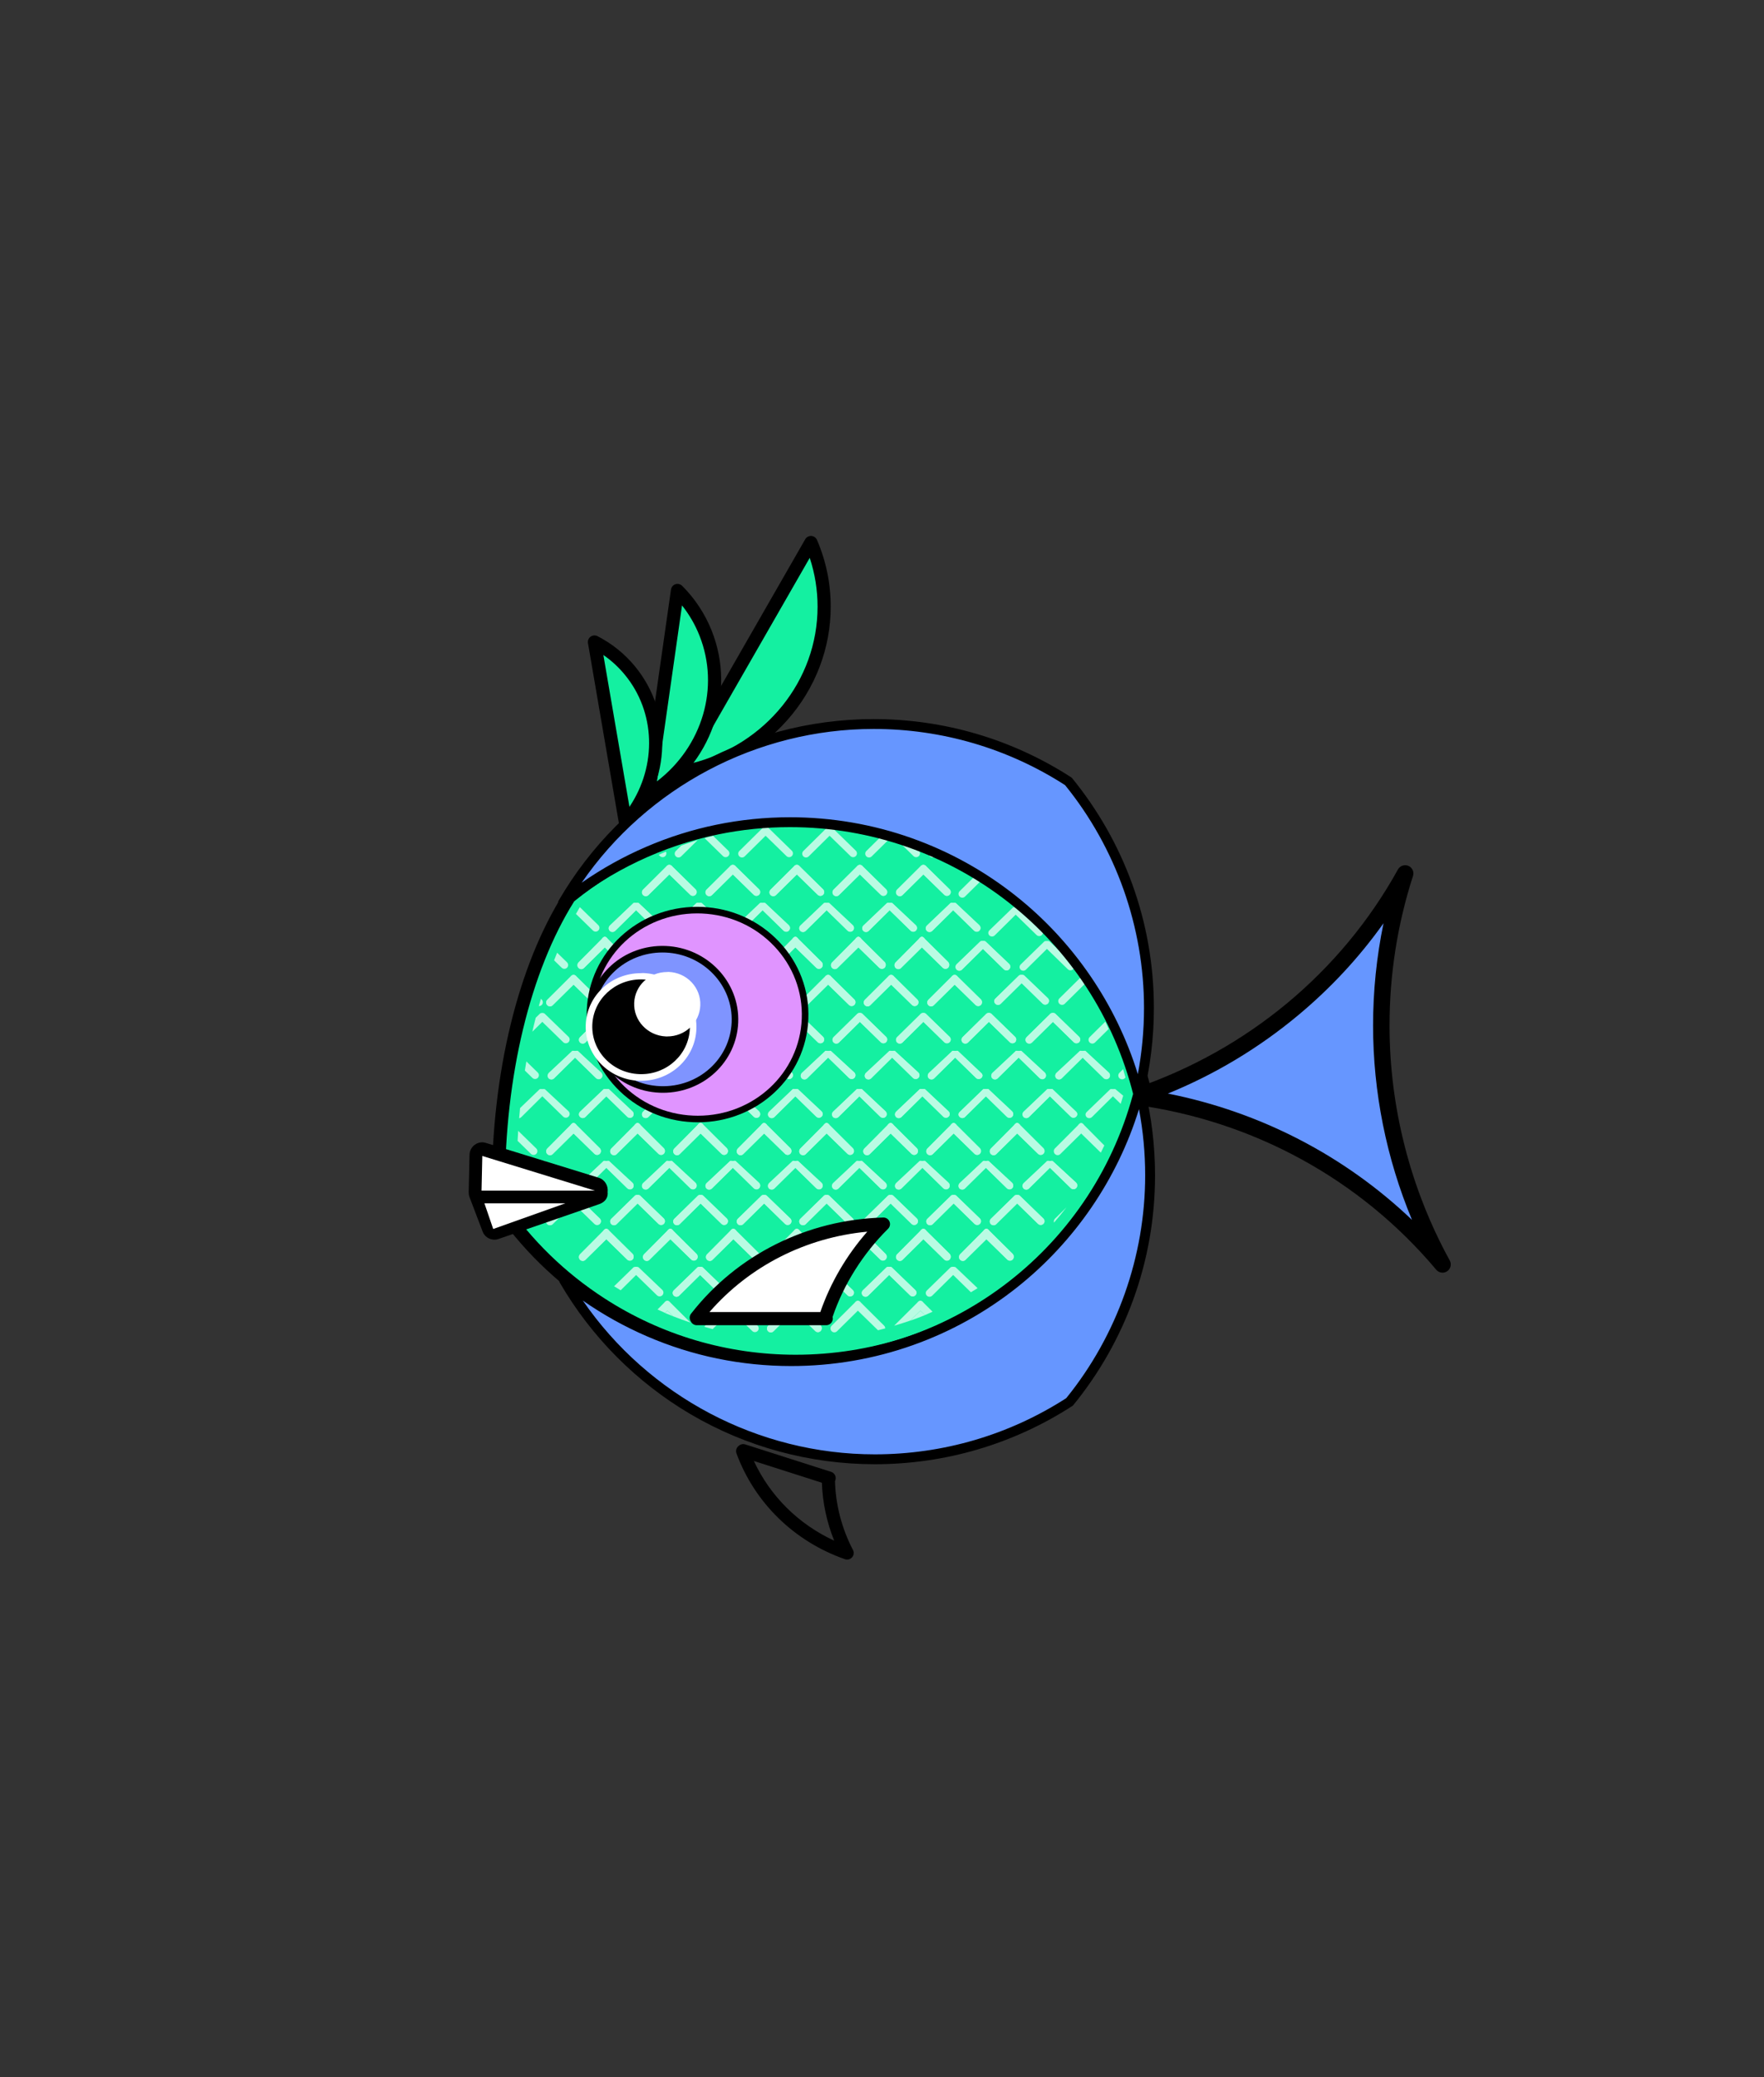 <?xml version="1.0" encoding="utf-8"?>
<!-- Generator: Adobe Illustrator 16.0.0, SVG Export Plug-In . SVG Version: 6.00 Build 0)  -->
<!DOCTYPE svg PUBLIC "-//W3C//DTD SVG 1.1//EN" "http://www.w3.org/Graphics/SVG/1.1/DTD/svg11.dtd">
<svg version="1.1" id="Capa_1" xmlns="http://www.w3.org/2000/svg" xmlns:xlink="http://www.w3.org/1999/xlink" x="0px" y="0px"
	 width="416.979px" height="490.867px" viewBox="0 0 416.979 490.867" enable-background="new 0 0 416.979 490.867"
	 xml:space="preserve">
<rect x="0" y="0" width="416.979" height="490.867" fill="#333333" stroke="none"/>
<g>
	<g>
		<g>
			<path fill="#6696FF" d="M268.571,259.171c29.114,3.936,54.701,18.559,72.417,39.662c-9.233-16.832-14.473-36.043-14.473-56.443
				c0-12.528,1.976-24.609,5.638-35.967C318.609,230.899,295.944,249.907,268.571,259.171z"/>
		</g>
	</g>
	<g>
		<g>
			<path d="M340.883,298.921c-18.221-21.703-43.908-35.772-72.331-39.614l-0.025-0.267c27.257-9.224,49.811-27.934,63.506-52.684
				l0.251,0.108c-3.736,11.588-5.632,23.675-5.632,35.925c0,19.642,4.999,39.137,14.456,56.377L340.883,298.921z M269.163,259.113
				c27.823,3.9,52.994,17.587,71.079,38.629c-9.074-16.994-13.864-36.103-13.864-55.353c0-11.831,1.764-23.51,5.242-34.736
				c-6.693,11.765-15.43,22.173-25.984,30.954C294.806,247.617,282.537,254.515,269.163,259.113z"/>
		</g>
	</g>
	<g>
		<g>
			<path d="M340.989,300.777c-0.557,0-1.107-0.238-1.49-0.694c-17.931-21.358-43.213-35.203-71.188-38.985
				c-0.896-0.121-1.589-0.842-1.676-1.741c-0.086-0.898,0.457-1.738,1.313-2.028c26.83-9.079,49.028-27.491,62.505-51.847
				c0.484-0.876,1.555-1.241,2.475-0.843c0.918,0.397,1.385,1.429,1.078,2.382c-3.68,11.408-5.545,23.308-5.545,35.369
				c0,19.339,4.922,38.533,14.233,55.508c0.481,0.877,0.219,1.976-0.606,2.541C341.751,300.667,341.369,300.777,340.989,300.777z
				 M276.068,258.449c21.843,4.336,41.808,14.688,57.704,29.855c-6.045-14.513-9.201-30.168-9.201-45.915
				c0-8.167,0.826-16.262,2.467-24.191c-5.729,8.06-12.507,15.36-20.246,21.799C297.521,247.71,287.212,253.898,276.068,258.449z"/>
		</g>
	</g>
</g>
<g>
	<path fill="#14F0A1" d="M201.476,320.678c33.753-5.348,60.882-30.592,68.995-63.342c-9.161-36.98-42.564-64.396-82.377-64.396
		c-5.892,0-11.642,0.604-17.194,1.748c-13.582,2.796-25.979,8.836-36.346,17.275c-10.2,16.107-16.741,40.978-16.741,68.888
		c0,1.222,0.016,2.436,0.041,3.645c6.396,9.416,14.635,17.48,24.201,23.669c13.262,8.582,29.067,13.565,46.039,13.565
		C192.648,321.73,197.117,321.368,201.476,320.678z"/>
	<path d="M188.094,323.287c-16.704,0-32.917-4.777-46.885-13.815c-9.79-6.334-18.081-14.442-24.643-24.101
		c-0.169-0.249-0.263-0.542-0.269-0.843c-0.027-1.355-0.041-2.559-0.041-3.677c0-27.264,6.189-52.676,16.982-69.721
		c0.09-0.142,0.202-0.268,0.332-0.374c10.727-8.732,23.526-14.815,37.014-17.593c5.737-1.181,11.628-1.779,17.509-1.779
		c9.916,0,19.639,1.666,28.899,4.951c8.949,3.175,17.276,7.79,24.75,13.716c14.94,11.847,25.679,28.507,30.237,46.91
		c0.062,0.246,0.062,0.502,0,0.748c-4.067,16.417-12.829,31.188-25.338,42.717c-12.576,11.59-28.11,19.124-44.924,21.788
		C197.229,322.926,192.645,323.287,188.094,323.287z M119.4,284.002c6.285,9.146,14.189,16.834,23.5,22.857
		c13.463,8.711,29.091,13.315,45.194,13.315c4.389,0,8.809-0.348,13.138-1.033c32.957-5.222,59.465-29.462,67.636-61.806
		c-9.351-37.019-42.51-62.839-80.773-62.839c-5.67,0-11.35,0.577-16.881,1.715c-12.917,2.66-25.181,8.467-35.479,16.798
		c-10.402,16.56-16.365,41.268-16.365,67.842C119.369,281.82,119.379,282.854,119.4,284.002z"/>
</g>
<g>
	<g>
		<g>
			<path d="M200.521,367.27l-0.327-0.115c-11.579-4.053-20.608-12.855-24.771-24.149l-0.033-0.089l0.259-0.225l0.073,0.023
				l20.63,6.59l-0.396,0.201c0.054,5.99,1.577,12.023,4.406,17.457L200.521,367.27z M175.713,343
				c4.11,11.068,12.931,19.715,24.245,23.781c-2.761-5.416-4.239-11.41-4.279-17.359v-0.043L175.713,343z"/>
		</g>
	</g>
	<g>
		<g>
			<path d="M200.239,368.582c-0.172,0-0.346-0.029-0.514-0.088c-11.98-4.195-21.323-13.307-25.634-24.999
				c-0.224-0.606-0.049-1.288,0.438-1.712l0.129-0.112c0.41-0.356,0.977-0.474,1.494-0.308l20.311,6.488
				c0.602,0.192,1.027,0.729,1.078,1.359c0.022,0.288-0.035,0.57-0.159,0.818c0.134,5.551,1.574,11.127,4.182,16.17
				c0.149,0.24,0.236,0.523,0.236,0.826c0,0.855-0.688,1.549-1.541,1.557C200.252,368.582,200.246,368.582,200.239,368.582z
				 M178.202,345.284c3.849,8.298,10.557,14.944,18.987,18.831c-1.766-4.387-2.758-9.043-2.908-13.693L178.202,345.284z"/>
		</g>
	</g>
</g>
<g>
	<g>
		<g>
			<g>
				<path fill="#14F0A1" d="M160.462,182.63l31.23-54.413c2.007,4.674,3.121,9.79,3.121,15.158
					C194.814,163.022,179.981,179.339,160.462,182.63z"/>
			</g>
		</g>
		<g>
			<g>
				<path d="M160.462,183.019c-0.126,0-0.245-0.061-0.318-0.166c-0.087-0.124-0.094-0.286-0.019-0.416l31.23-54.413
					c0.073-0.128,0.212-0.201,0.36-0.195c0.146,0.009,0.276,0.1,0.334,0.235c2.092,4.871,3.152,10.023,3.152,15.312
					c0,9.526-3.535,18.767-9.954,26.019c-6.34,7.164-15.12,12.001-24.721,13.62C160.505,183.017,160.484,183.019,160.462,183.019z
					 M191.638,129.094l-30.423,53.007c19.294-3.632,33.21-19.792,33.21-38.726C194.425,138.454,193.488,133.653,191.638,129.094z"/>
			</g>
		</g>
		<g>
			<g>
				<path d="M160.462,184.186c-0.503,0-0.982-0.245-1.276-0.667c-0.344-0.493-0.372-1.142-0.072-1.663l31.23-54.413
					c0.293-0.512,0.848-0.814,1.438-0.779c0.589,0.034,1.107,0.398,1.34,0.939c2.155,5.019,3.247,10.325,3.247,15.772
					c0,9.812-3.639,19.326-10.247,26.792c-6.517,7.363-15.538,12.334-25.401,13.997
					C160.635,184.179,160.548,184.186,160.462,184.186z M191.407,131.843l-27.866,48.551c17.41-4.409,29.718-19.49,29.718-37.019
					C193.258,139.429,192.636,135.563,191.407,131.843z"/>
			</g>
		</g>
	</g>
	<g>
		<g>
			<g>
				<path fill="#14F0A1" d="M153.248,187.94l6.903-48.389c2.8,2.804,5.083,6.185,6.631,10.069
					C172.451,163.84,166.423,179.929,153.248,187.94z"/>
			</g>
		</g>
		<g>
			<g>
				<path d="M153.248,188.329c-0.075,0-0.149-0.021-0.215-0.063c-0.125-0.083-0.191-0.231-0.171-0.38l6.903-48.39
					c0.021-0.146,0.122-0.268,0.263-0.313c0.14-0.047,0.294-0.011,0.397,0.094c2.928,2.932,5.188,6.363,6.718,10.2
					c5.665,14.21-0.094,30.526-13.693,38.796C153.387,188.311,153.317,188.329,153.248,188.329z M160.423,140.39l-6.673,46.777
					c12.767-8.2,18.096-23.794,12.67-37.402C165.027,146.27,163.011,143.119,160.423,140.39z"/>
			</g>
		</g>
		<g>
			<g>
				<path d="M153.248,189.496c-0.299,0-0.598-0.086-0.856-0.257c-0.503-0.331-0.77-0.923-0.684-1.519l6.902-48.389
					c0.084-0.584,0.489-1.07,1.049-1.257s1.176-0.04,1.593,0.377c3.04,3.044,5.388,6.607,6.976,10.593
					c5.877,14.74-0.083,31.658-14.171,40.225C153.807,189.421,153.527,189.496,153.248,189.496z M161.218,143.083l-5.932,41.582
					c10.717-8.198,14.949-22.18,10.05-34.468C164.309,147.619,162.929,145.236,161.218,143.083z"/>
			</g>
		</g>
	</g>
	<g>
		<g>
			<g>
				<path fill="#14F0A1" d="M147.858,194.466l-7.339-42.735c3.128,1.605,5.975,3.839,8.34,6.697
					C157.514,168.892,156.802,184.115,147.858,194.466z"/>
			</g>
		</g>
		<g>
			<g>
				<path d="M147.858,194.854c-0.035,0-0.07-0.005-0.104-0.015c-0.145-0.04-0.254-0.16-0.279-0.309l-7.339-42.735
					c-0.024-0.145,0.035-0.292,0.153-0.379c0.119-0.087,0.277-0.1,0.408-0.032c3.275,1.681,6.122,3.967,8.462,6.796
					c8.663,10.473,8.239,25.84-1.007,36.539C148.077,194.807,147.969,194.854,147.858,194.854z M141.037,152.446l7.063,41.127
					c8.475-10.377,8.709-24.924,0.46-34.897C146.454,156.132,143.926,154.038,141.037,152.446z"/>
			</g>
		</g>
		<g>
			<g>
				<path d="M147.858,196.021c-0.139,0-0.279-0.019-0.417-0.058c-0.58-0.161-1.015-0.642-1.116-1.235l-7.339-42.734
					c-0.1-0.581,0.137-1.169,0.612-1.518s1.106-0.399,1.631-0.13c3.417,1.753,6.388,4.139,8.828,7.09
					c9.028,10.913,8.598,26.914-1.022,38.046C148.735,195.83,148.303,196.021,147.858,196.021z M142.625,154.799l6.163,35.889
					c6.522-9.729,6.211-22.396-1.128-31.268C146.19,157.643,144.503,156.096,142.625,154.799z"/>
			</g>
		</g>
	</g>
</g>
<g opacity="0.7">
	<g>
		<path fill="#FFFFFF" d="M157.195,310.307c0.638,0.271,1.279,0.533,1.925,0.788l-1.37-1.335L157.195,310.307z"/>
	</g>
	<g>
		<path fill="#FFFFFF" d="M224.481,297.668c-0.346,0.354-0.914,0.362-1.269,0.017l-4.94-4.815l-4.944,4.882
			c-0.175,0.173-0.402,0.259-0.631,0.259c-0.231,0-0.462-0.089-0.638-0.267c-0.349-0.353-0.345-0.92,0.008-1.269l5.458-5.547
			c0.166-0.233,0.438-0.537,0.733-0.537h0.02c0.293,0,0.563,0.302,0.729,0.533l5.458,5.396
			C224.819,296.666,224.827,297.313,224.481,297.668z M231.988,254.739c-0.346,0.354-0.914,0.362-1.269,0.017l-4.94-4.815
			l-4.945,4.882c-0.174,0.173-0.402,0.259-0.63,0.259c-0.231,0-0.463-0.089-0.638-0.267c-0.349-0.353-0.345-0.92,0.008-1.269
			l5.458-5.082c0.166-0.234,0.438-0.073,0.733-0.073h0.02c0.293,0,0.563-0.163,0.729,0.068l5.458,5.165
			C232.326,253.97,232.333,254.385,231.988,254.739z M232.304,257.538c0.165-0.234,0.437-0.147,0.732-0.147h0.02
			c0.293,0,0.563-0.089,0.729,0.143l5.458,5.202c0.354,0.347,0.361,0.856,0.016,1.211s-0.913,0.333-1.269-0.013l-4.94-4.83
			l-4.944,4.875c-0.175,0.173-0.402,0.256-0.63,0.256c-0.231,0-0.463-0.092-0.639-0.269c-0.348-0.353-0.345-0.806,0.008-1.154
			L232.304,257.538z M224.247,263.888c-0.346,0.355-0.914,0.362-1.269,0.017l-4.94-4.814l-4.945,4.882
			c-0.175,0.172-0.402,0.259-0.63,0.259c-0.231,0-0.462-0.09-0.638-0.267c-0.349-0.353-0.345-0.921,0.008-1.269l5.458-5.157
			c0.165-0.234,0.438-0.147,0.732-0.147h0.021c0.293,0,0.563-0.089,0.729,0.143l5.458,5.202
			C224.584,263.082,224.592,263.533,224.247,263.888z M224.481,246.295c-0.346,0.354-0.914,0.361-1.269,0.016l-4.94-4.814
			l-4.944,4.882c-0.175,0.173-0.402,0.259-0.631,0.259c-0.231,0-0.462-0.09-0.638-0.267c-0.349-0.354-0.345-0.921,0.008-1.27
			l5.458-5.359c0.166-0.234,0.438-0.351,0.733-0.351h0.02c0.293,0,0.563,0.114,0.729,0.346l5.458,5.305
			C224.819,245.387,224.827,245.939,224.481,246.295z M217.075,253.472c0.355,0.346,0.362,0.913,0.017,1.268
			s-0.913,0.362-1.269,0.017l-4.94-4.815l-4.944,4.882c-0.175,0.173-0.402,0.259-0.63,0.259c-0.231,0-0.463-0.089-0.639-0.267
			c-0.348-0.353-0.345-0.92,0.008-1.269l5.459-5.082c0.165-0.234,0.437-0.073,0.732-0.073h0.02c0.293,0,0.563-0.163,0.729,0.068
			L217.075,253.472z M209.467,246.295c-0.346,0.354-0.913,0.361-1.269,0.016l-4.94-4.814l-4.944,4.882
			c-0.175,0.173-0.402,0.259-0.63,0.259c-0.231,0-0.463-0.09-0.639-0.267c-0.348-0.354-0.344-0.921,0.008-1.27l5.459-5.359
			c0.165-0.234,0.438-0.351,0.732-0.351h0.021c0.292,0,0.563,0.114,0.729,0.346l5.458,5.305
			C209.806,245.387,209.813,245.939,209.467,246.295z M201.945,253.472c0.354,0.346,0.361,0.913,0.016,1.268
			s-0.913,0.362-1.269,0.017l-4.939-4.815l-4.945,4.882c-0.175,0.173-0.402,0.259-0.63,0.259c-0.231,0-0.463-0.089-0.639-0.267
			c-0.348-0.353-0.344-0.92,0.009-1.269l5.458-5.082c0.165-0.234,0.438-0.073,0.732-0.073h0.02c0.294,0,0.563-0.163,0.729,0.068
			L201.945,253.472z M194.219,263.888c-0.346,0.355-0.913,0.362-1.269,0.017l-4.94-4.814l-4.944,4.882
			c-0.175,0.172-0.402,0.259-0.63,0.259c-0.231,0-0.463-0.09-0.639-0.267c-0.348-0.353-0.344-0.921,0.008-1.269l5.459-5.157
			c0.165-0.234,0.437-0.147,0.732-0.147h0.02c0.293,0,0.563-0.089,0.729,0.143l5.458,5.202
			C194.558,263.082,194.565,263.533,194.219,263.888z M194.572,246.295c-0.346,0.354-0.914,0.361-1.269,0.016l-4.94-4.814
			l-4.945,4.882c-0.175,0.173-0.402,0.259-0.63,0.259c-0.231,0-0.463-0.09-0.638-0.267c-0.349-0.354-0.345-0.921,0.008-1.27
			l5.458-5.359c0.166-0.234,0.438-0.351,0.733-0.351h0.02c0.293,0,0.563,0.114,0.729,0.346l5.458,5.305
			C194.91,245.387,194.917,245.939,194.572,246.295z M187.166,253.472c0.354,0.346,0.362,0.913,0.017,1.268
			s-0.914,0.362-1.269,0.017l-4.94-4.815l-4.944,4.882c-0.175,0.173-0.402,0.259-0.631,0.259c-0.23,0-0.462-0.089-0.638-0.267
			c-0.348-0.353-0.345-0.92,0.008-1.269l5.458-5.082c0.166-0.234,0.438-0.073,0.733-0.073h0.02c0.293,0,0.563-0.163,0.729,0.068
			L187.166,253.472z M179.441,246.295c-0.346,0.354-0.914,0.361-1.269,0.016l-4.94-4.814l-4.944,4.882
			c-0.175,0.173-0.402,0.259-0.63,0.259c-0.231,0-0.463-0.09-0.639-0.267c-0.349-0.354-0.345-0.921,0.008-1.27l5.458-5.359
			c0.166-0.234,0.438-0.351,0.733-0.351h0.02c0.293,0,0.563,0.114,0.729,0.346l5.458,5.305
			C179.779,245.387,179.787,245.939,179.441,246.295z M172.153,253.472c0.354,0.346,0.361,0.913,0.016,1.268
			s-0.913,0.362-1.269,0.017l-4.94-4.815l-4.944,4.882c-0.175,0.173-0.402,0.259-0.63,0.259c-0.231,0-0.463-0.089-0.639-0.267
			c-0.348-0.353-0.344-0.92,0.008-1.269l5.459-5.082c0.165-0.234,0.438-0.073,0.732-0.073h0.02c0.294,0,0.563-0.163,0.729,0.068
			L172.153,253.472z M164.427,246.295c-0.346,0.354-0.913,0.361-1.268,0.016l-4.94-4.814l-4.945,4.882
			c-0.175,0.173-0.402,0.259-0.63,0.259c-0.231,0-0.463-0.09-0.638-0.267c-0.349-0.354-0.345-0.921,0.008-1.27l5.458-5.359
			c0.165-0.234,0.438-0.351,0.732-0.351h0.02c0.294,0,0.563,0.114,0.729,0.346l5.458,5.305
			C164.766,245.387,164.773,245.939,164.427,246.295z M151.798,248.459l5.458,5.165c0.354,0.346,0.362,0.838,0.017,1.192
			s-0.914,0.323-1.269-0.022l-4.94-4.834l-4.944,4.872c-0.176,0.173-0.403,0.254-0.631,0.254c-0.231,0-0.462-0.092-0.638-0.269
			c-0.349-0.353-0.345-0.922,0.008-1.27l5.458-5.084c0.166-0.234,0.438-0.073,0.733-0.073h0.02
			C151.363,248.391,151.632,248.228,151.798,248.459z M152.014,262.695l5.458-5.157c0.165-0.234,0.438-0.147,0.732-0.147h0.02
			c0.294,0,0.563-0.089,0.729,0.143l5.458,5.202c0.354,0.347,0.361,0.856,0.016,1.211s-0.913,0.333-1.268-0.013l-4.94-4.83
			l-4.945,4.875c-0.175,0.173-0.402,0.256-0.63,0.256c-0.231,0-0.463-0.092-0.638-0.269
			C151.658,263.613,151.662,263.043,152.014,262.695z M159.403,271.491l5.458-5.555c0.166-0.234,0.438-0.546,0.733-0.546h0.02
			c0.293,0,0.563,0.31,0.729,0.541l5.457,5.401c0.354,0.346,0.362,0.955,0.017,1.311c-0.346,0.354-0.913,0.383-1.269,0.037
			l-4.94-4.805l-4.944,4.887c-0.175,0.173-0.402,0.262-0.63,0.262c-0.231,0-0.463-0.088-0.639-0.266
			C159.047,272.406,159.05,271.84,159.403,271.491z M168.288,263.972c-0.175,0.172-0.402,0.259-0.63,0.259
			c-0.231,0-0.463-0.09-0.639-0.267c-0.349-0.353-0.345-0.921,0.008-1.269l5.458-5.157c0.166-0.234,0.438-0.147,0.733-0.147h0.02
			c0.293,0,0.563-0.089,0.729,0.143l5.458,5.202c0.354,0.347,0.362,0.856,0.017,1.211s-0.914,0.333-1.269-0.013l-4.94-4.83
			L168.288,263.972z M174.417,271.491l5.458-5.555c0.165-0.234,0.438-0.546,0.732-0.546h0.021c0.293,0,0.563,0.31,0.729,0.541
			l5.458,5.401c0.354,0.346,0.362,0.955,0.017,1.311c-0.346,0.354-0.914,0.383-1.269,0.037l-4.94-4.805l-4.945,4.887
			c-0.175,0.173-0.402,0.262-0.63,0.262c-0.231,0-0.463-0.088-0.638-0.266C174.06,272.406,174.064,271.84,174.417,271.491z
			 M181.805,279.585l5.459-5.102c0.165-0.234,0.437-0.093,0.732-0.093h0.02c0.293,0,0.563-0.144,0.729,0.088l5.458,5.175
			c0.354,0.346,0.361,0.842,0.016,1.197c-0.346,0.354-0.913,0.325-1.269-0.021l-4.94-4.833l-4.944,4.873
			c-0.175,0.173-0.402,0.254-0.63,0.254c-0.231,0-0.463-0.091-0.639-0.269C181.45,280.503,181.454,279.933,181.805,279.585z
			 M190.456,272.769c-0.175,0.172-0.402,0.259-0.63,0.259c-0.231,0-0.463-0.09-0.639-0.267c-0.348-0.353-0.345-0.921,0.008-1.27
			l5.459-5.555c0.165-0.234,0.437-0.546,0.732-0.546h0.02c0.293,0,0.563,0.31,0.729,0.541l5.457,5.401
			c0.354,0.346,0.362,0.955,0.017,1.311c-0.346,0.354-0.913,0.383-1.269,0.037l-4.94-4.805L190.456,272.769z M198.197,263.972
			c-0.175,0.172-0.402,0.259-0.63,0.259c-0.231,0-0.463-0.09-0.639-0.267c-0.348-0.353-0.345-0.921,0.008-1.269l5.459-5.157
			c0.165-0.234,0.437-0.147,0.732-0.147h0.02c0.293,0,0.563-0.089,0.729,0.143l5.457,5.202c0.354,0.347,0.362,0.856,0.017,1.211
			s-0.914,0.333-1.269-0.013l-4.94-4.83L198.197,263.972z M204.326,271.491l5.458-5.555c0.166-0.234,0.438-0.546,0.733-0.546h0.02
			c0.293,0,0.563,0.31,0.729,0.541l5.457,5.401c0.354,0.346,0.362,0.955,0.017,1.311c-0.346,0.354-0.914,0.383-1.269,0.037
			l-4.94-4.805l-4.945,4.887c-0.174,0.173-0.402,0.262-0.63,0.262c-0.231,0-0.462-0.088-0.638-0.266
			C203.969,272.406,203.973,271.84,204.326,271.491z M211.833,279.585l5.458-5.102c0.165-0.234,0.438-0.093,0.732-0.093h0.021
			c0.293,0,0.563-0.144,0.729,0.088l5.458,5.175c0.354,0.346,0.362,0.842,0.017,1.197c-0.346,0.354-0.914,0.325-1.269-0.021
			l-4.94-4.833l-4.945,4.873c-0.175,0.173-0.402,0.254-0.63,0.254c-0.231,0-0.462-0.091-0.638-0.269
			C211.476,280.503,211.48,279.933,211.833,279.585z M220.482,272.769c-0.175,0.172-0.402,0.259-0.63,0.259
			c-0.231,0-0.463-0.09-0.639-0.267c-0.348-0.353-0.344-0.921,0.008-1.27l5.459-5.555c0.165-0.234,0.438-0.546,0.732-0.546h0.02
			c0.294,0,0.563,0.31,0.729,0.541l5.458,5.401c0.354,0.346,0.361,0.955,0.016,1.311c-0.346,0.354-0.913,0.383-1.269,0.037
			l-4.94-4.805L220.482,272.769z M226.845,279.585l5.459-5.102c0.165-0.234,0.437-0.093,0.732-0.093h0.02
			c0.293,0,0.563-0.144,0.729,0.088l5.458,5.175c0.354,0.346,0.361,0.842,0.016,1.197c-0.346,0.354-0.913,0.325-1.269-0.021
			l-4.94-4.833l-4.944,4.873c-0.175,0.173-0.402,0.254-0.63,0.254c-0.231,0-0.463-0.091-0.639-0.269
			C226.49,280.503,226.493,279.933,226.845,279.585z M235.496,272.769c-0.175,0.172-0.402,0.259-0.63,0.259
			c-0.232,0-0.463-0.09-0.639-0.267c-0.349-0.353-0.345-0.921,0.008-1.27l5.459-5.555c0.165-0.234,0.437-0.546,0.732-0.546h0.02
			c0.293,0,0.563,0.31,0.729,0.541l5.457,5.401c0.354,0.346,0.362,0.955,0.017,1.311c-0.346,0.354-0.914,0.383-1.269,0.037
			l-4.94-4.805L235.496,272.769z M240.792,249.94l-4.944,4.882c-0.175,0.173-0.402,0.259-0.63,0.259
			c-0.231,0-0.463-0.089-0.639-0.267c-0.348-0.353-0.344-0.92,0.008-1.269l5.459-5.082c0.165-0.234,0.438-0.073,0.732-0.073h0.02
			c0.293,0,0.563-0.163,0.729,0.068l5.457,5.165c0.355,0.346,0.362,0.838,0.017,1.192s-0.913,0.323-1.269-0.022L240.792,249.94z
			 M239.963,246.295c-0.346,0.354-0.914,0.361-1.269,0.016l-4.94-4.814l-4.944,4.882c-0.175,0.173-0.402,0.259-0.63,0.259
			c-0.232,0-0.463-0.09-0.639-0.267c-0.349-0.354-0.345-0.921,0.008-1.27l5.458-5.359c0.166-0.234,0.438-0.351,0.733-0.351h0.02
			c0.293,0,0.563,0.114,0.729,0.346l5.457,5.305C240.301,245.387,240.309,245.939,239.963,246.295z M231.87,237.498
			c-0.346,0.354-0.913,0.361-1.268,0.016l-4.94-4.814l-4.945,4.882c-0.175,0.173-0.402,0.259-0.63,0.259
			c-0.231,0-0.463-0.09-0.638-0.267c-0.349-0.353-0.345-0.921,0.008-1.269l5.458-5.462c0.165-0.234,0.438-0.452,0.732-0.452h0.021
			c0.293,0,0.563,0.216,0.729,0.447l5.458,5.354C232.208,236.538,232.215,237.143,231.87,237.498z M224.128,228.701
			c-0.346,0.354-0.913,0.362-1.268,0.016l-4.94-4.814l-4.945,4.882c-0.175,0.172-0.402,0.259-0.63,0.259
			c-0.231,0-0.463-0.09-0.638-0.267c-0.349-0.353-0.345-0.921,0.008-1.269l5.458-5.563c0.165-0.233,0.438-0.554,0.732-0.554h0.021
			c0.293,0,0.563,0.317,0.729,0.55l5.458,5.404C224.467,227.69,224.474,228.346,224.128,228.701z M216.84,236.229
			c0.354,0.346,0.362,0.913,0.017,1.269c-0.346,0.354-0.913,0.361-1.269,0.016l-4.94-4.814l-4.944,4.882
			c-0.175,0.173-0.402,0.259-0.63,0.259c-0.231,0-0.463-0.09-0.639-0.267c-0.348-0.353-0.345-0.921,0.008-1.269l5.459-5.462
			c0.165-0.234,0.437-0.452,0.732-0.452h0.02c0.293,0,0.563,0.216,0.729,0.447L216.84,236.229z M209.116,228.701
			c-0.346,0.354-0.914,0.362-1.269,0.016l-4.94-4.814l-4.944,4.882c-0.175,0.172-0.402,0.259-0.63,0.259
			c-0.232,0-0.463-0.09-0.639-0.267c-0.349-0.353-0.345-0.921,0.008-1.269l5.458-5.563c0.166-0.233,0.438-0.554,0.733-0.554h0.02
			c0.293,0,0.563,0.317,0.729,0.55l5.458,5.404C209.454,227.69,209.461,228.346,209.116,228.701z M196.487,230.838l5.458,5.354
			c0.354,0.346,0.361,0.932,0.016,1.287c-0.346,0.354-0.913,0.371-1.269,0.025l-4.939-4.811l-4.945,4.884
			c-0.175,0.173-0.402,0.261-0.63,0.261c-0.231,0-0.463-0.089-0.639-0.267c-0.348-0.353-0.344-0.92,0.009-1.269l5.458-5.461
			c0.165-0.234,0.438-0.452,0.732-0.452h0.02C196.051,230.391,196.321,230.606,196.487,230.838z M194.219,228.701
			c-0.346,0.354-0.913,0.362-1.269,0.016l-4.94-4.814l-4.944,4.882c-0.175,0.172-0.402,0.259-0.63,0.259
			c-0.231,0-0.463-0.09-0.639-0.267c-0.348-0.353-0.344-0.921,0.008-1.269l5.459-5.563c0.165-0.233,0.437-0.554,0.732-0.554h0.02
			c0.293,0,0.563,0.317,0.729,0.55l5.458,5.404C194.558,227.69,194.565,228.346,194.219,228.701z M186.814,236.229
			c0.354,0.346,0.362,0.913,0.017,1.269c-0.346,0.354-0.914,0.361-1.269,0.016l-4.94-4.814l-4.945,4.882
			c-0.175,0.173-0.402,0.259-0.63,0.259c-0.231,0-0.463-0.09-0.638-0.267c-0.349-0.353-0.345-0.921,0.008-1.269l5.458-5.462
			c0.165-0.234,0.438-0.452,0.732-0.452h0.021c0.293,0,0.563,0.216,0.729,0.447L186.814,236.229z M179.088,228.701
			c-0.346,0.354-0.913,0.362-1.268,0.016l-4.94-4.814l-4.944,4.882c-0.176,0.172-0.403,0.259-0.631,0.259
			c-0.231,0-0.463-0.09-0.638-0.267c-0.349-0.353-0.345-0.921,0.008-1.269l5.458-5.563c0.166-0.233,0.438-0.554,0.732-0.554h0.021
			c0.293,0,0.563,0.317,0.729,0.55l5.458,5.404C179.427,227.69,179.434,228.346,179.088,228.701z M171.8,236.229
			c0.354,0.346,0.362,0.913,0.017,1.269c-0.346,0.354-0.913,0.361-1.269,0.016l-4.94-4.814l-4.944,4.882
			c-0.175,0.173-0.402,0.259-0.63,0.259c-0.231,0-0.463-0.09-0.639-0.267c-0.348-0.353-0.345-0.921,0.008-1.269l5.458-5.462
			c0.166-0.234,0.438-0.452,0.733-0.452h0.02c0.293,0,0.563,0.216,0.729,0.447L171.8,236.229z M164.076,228.701
			c-0.346,0.354-0.913,0.362-1.269,0.016l-4.94-4.814l-4.944,4.882c-0.175,0.172-0.402,0.259-0.63,0.259
			c-0.231,0-0.463-0.09-0.639-0.267c-0.349-0.353-0.345-0.921,0.008-1.269l5.458-5.563c0.166-0.233,0.438-0.554,0.733-0.554h0.02
			c0.293,0,0.563,0.317,0.729,0.55l5.458,5.404C164.414,227.69,164.421,228.346,164.076,228.701z M151.447,230.838l5.458,5.354
			c0.354,0.346,0.361,0.932,0.016,1.287c-0.346,0.354-0.913,0.371-1.268,0.025l-4.941-4.811l-4.944,4.884
			c-0.175,0.173-0.402,0.261-0.63,0.261c-0.231,0-0.463-0.089-0.638-0.267c-0.349-0.353-0.345-0.92,0.008-1.269l5.458-5.461
			c0.165-0.234,0.438-0.452,0.732-0.452h0.021C151.011,230.391,151.281,230.606,151.447,230.838z M149.515,245.026
			c0.354,0.346,0.362,0.913,0.017,1.269c-0.346,0.354-0.914,0.361-1.269,0.016l-4.94-4.814l-4.945,4.882
			c-0.174,0.173-0.401,0.259-0.63,0.259c-0.231,0-0.463-0.09-0.638-0.267c-0.349-0.354-0.345-0.921,0.008-1.27l5.458-5.359
			c0.166-0.234,0.438-0.351,0.733-0.351h0.02c0.293,0,0.563,0.114,0.729,0.346L149.515,245.026z M143.309,257.391h0.02
			c0.293,0,0.563-0.089,0.729,0.143l5.458,5.202c0.354,0.347,0.362,0.856,0.017,1.211s-0.914,0.333-1.269-0.013l-4.94-4.83
			l-4.945,4.875c-0.174,0.173-0.401,0.256-0.63,0.256c-0.231,0-0.463-0.092-0.638-0.269c-0.349-0.353-0.345-0.922,0.008-1.271
			l5.458-5.157C142.742,257.304,143.013,257.391,143.309,257.391z M143.309,274.391h0.02c0.293,0,0.563-0.144,0.729,0.088
			l5.458,5.175c0.354,0.346,0.362,0.842,0.017,1.197c-0.346,0.354-0.914,0.325-1.269-0.021l-4.94-4.833l-4.945,4.873
			c-0.174,0.173-0.401,0.254-0.63,0.254c-0.231,0-0.463-0.091-0.638-0.269c-0.349-0.353-0.345-0.922,0.008-1.27l5.458-5.103
			C142.742,274.249,143.013,274.391,143.309,274.391z M145.767,272.769c-0.175,0.172-0.402,0.259-0.63,0.259
			c-0.231,0-0.463-0.09-0.638-0.267c-0.349-0.353-0.345-0.921,0.008-1.27l5.458-5.555c0.165-0.234,0.438-0.546,0.732-0.546h0.021
			c0.293,0,0.563,0.31,0.729,0.541l5.458,5.401c0.354,0.346,0.361,0.955,0.016,1.311c-0.346,0.354-0.913,0.383-1.268,0.037
			l-4.941-4.805L145.767,272.769z M152.014,279.585l5.458-5.102c0.165-0.234,0.438-0.093,0.732-0.093h0.02
			c0.294,0,0.563-0.144,0.729,0.088l5.458,5.175c0.354,0.346,0.361,0.842,0.016,1.197c-0.346,0.354-0.913,0.325-1.268-0.021
			l-4.94-4.833l-4.945,4.873c-0.175,0.173-0.402,0.254-0.63,0.254c-0.231,0-0.463-0.091-0.638-0.269
			C151.658,280.503,151.662,279.933,152.014,279.585z M159.403,288.029l5.458-5.323c0.166-0.234,0.438-0.315,0.733-0.315h0.02
			c0.293,0,0.563,0.079,0.729,0.311l5.457,5.286c0.354,0.346,0.362,0.897,0.017,1.252s-0.913,0.354-1.269,0.009l-4.94-4.819
			l-4.944,4.88c-0.175,0.172-0.402,0.258-0.63,0.258c-0.231,0-0.463-0.09-0.639-0.268
			C159.047,288.946,159.05,288.378,159.403,288.029z M168.288,280.861c-0.175,0.173-0.402,0.259-0.63,0.259
			c-0.231,0-0.463-0.089-0.639-0.267c-0.349-0.353-0.345-0.921,0.008-1.269l5.458-5.102c0.166-0.234,0.438-0.093,0.733-0.093h0.02
			c0.293,0,0.563-0.144,0.729,0.088l5.458,5.175c0.354,0.346,0.362,0.842,0.017,1.197c-0.346,0.354-0.914,0.325-1.269-0.021
			l-4.94-4.833L168.288,280.861z M174.417,288.029l5.458-5.323c0.165-0.234,0.438-0.315,0.732-0.315h0.021
			c0.293,0,0.563,0.079,0.729,0.311l5.458,5.286c0.354,0.346,0.362,0.897,0.017,1.252s-0.914,0.354-1.269,0.009l-4.94-4.819
			l-4.945,4.88c-0.175,0.172-0.402,0.258-0.63,0.258c-0.231,0-0.463-0.09-0.638-0.268
			C174.06,288.946,174.064,288.378,174.417,288.029z M182.158,296.475l5.458-5.547c0.166-0.233,0.438-0.537,0.733-0.537h0.02
			c0.293,0,0.563,0.302,0.729,0.533l5.458,5.396c0.354,0.346,0.362,0.954,0.017,1.309s-0.914,0.382-1.269,0.036l-4.94-4.806
			l-4.945,4.887c-0.175,0.173-0.402,0.262-0.63,0.262c-0.231,0-0.463-0.089-0.638-0.266
			C181.801,297.39,181.805,296.823,182.158,296.475z M190.456,289.307c-0.175,0.172-0.402,0.259-0.63,0.259
			c-0.231,0-0.463-0.089-0.639-0.267c-0.348-0.354-0.345-0.921,0.008-1.27l5.459-5.323c0.165-0.234,0.437-0.315,0.732-0.315h0.02
			c0.293,0,0.563,0.079,0.729,0.311l5.457,5.286c0.354,0.346,0.362,0.897,0.017,1.252s-0.913,0.354-1.269,0.009l-4.94-4.819
			L190.456,289.307z M198.197,280.861c-0.175,0.173-0.402,0.259-0.63,0.259c-0.231,0-0.463-0.089-0.639-0.267
			c-0.348-0.353-0.345-0.921,0.008-1.269l5.459-5.102c0.165-0.234,0.437-0.093,0.732-0.093h0.02c0.293,0,0.563-0.144,0.729,0.088
			l5.457,5.175c0.354,0.346,0.362,0.842,0.017,1.197c-0.346,0.354-0.914,0.325-1.269-0.021l-4.94-4.833L198.197,280.861z
			 M204.326,288.029l5.458-5.323c0.166-0.234,0.438-0.315,0.733-0.315h0.02c0.293,0,0.563,0.079,0.729,0.311l5.457,5.286
			c0.354,0.346,0.362,0.897,0.017,1.252s-0.914,0.354-1.269,0.009l-4.94-4.819l-4.945,4.88c-0.174,0.172-0.402,0.258-0.63,0.258
			c-0.231,0-0.462-0.09-0.638-0.268C203.969,288.946,203.973,288.378,204.326,288.029z M225.426,284.425l-4.944,4.882
			c-0.175,0.172-0.402,0.259-0.63,0.259c-0.231,0-0.463-0.089-0.639-0.267c-0.348-0.354-0.344-0.921,0.008-1.27l5.459-5.323
			c0.165-0.234,0.438-0.315,0.732-0.315h0.02c0.294,0,0.563,0.079,0.729,0.311l5.458,5.286c0.354,0.346,0.361,0.897,0.016,1.252
			s-0.913,0.354-1.269,0.009L225.426,284.425z M239.376,297.668c-0.346,0.354-0.913,0.362-1.268,0.017l-4.94-4.815l-4.945,4.882
			c-0.175,0.173-0.402,0.259-0.63,0.259c-0.231,0-0.463-0.089-0.638-0.267c-0.349-0.353-0.345-0.92,0.008-1.269l5.458-5.547
			c0.165-0.233,0.438-0.537,0.732-0.537h0.02c0.294,0,0.563,0.302,0.729,0.533l5.457,5.396
			C239.715,296.666,239.722,297.313,239.376,297.668z M246.649,289.223c-0.346,0.355-0.914,0.363-1.269,0.017l-4.94-4.814
			l-4.944,4.882c-0.175,0.172-0.402,0.259-0.63,0.259c-0.232,0-0.463-0.089-0.639-0.267c-0.349-0.354-0.345-0.921,0.008-1.27
			l5.459-5.323c0.165-0.234,0.437-0.315,0.732-0.315h0.02c0.293,0,0.563,0.079,0.729,0.311l5.457,5.286
			C246.987,288.333,246.995,288.868,246.649,289.223z M254.374,279.51c0.354,0.346,0.362,0.914,0.017,1.269
			s-0.914,0.362-1.269,0.016l-4.94-4.814l-4.944,4.882c-0.175,0.173-0.402,0.259-0.63,0.259c-0.231,0-0.463-0.089-0.639-0.267
			c-0.348-0.353-0.345-0.921,0.008-1.269l5.458-5.102c0.166-0.234,0.438-0.093,0.733-0.093h0.02c0.293,0,0.563-0.144,0.729,0.088
			L254.374,279.51z M254.39,263.888c-0.346,0.355-0.914,0.362-1.269,0.017l-4.94-4.814l-4.944,4.882
			c-0.175,0.172-0.402,0.259-0.63,0.259c-0.231,0-0.463-0.09-0.639-0.267c-0.348-0.353-0.345-0.921,0.008-1.269l5.458-5.157
			c0.166-0.234,0.438-0.147,0.733-0.147h0.02c0.293,0,0.563-0.089,0.729,0.143l5.458,5.202
			C254.728,263.082,254.736,263.533,254.39,263.888z M255.928,248.391c0.293,0,0.563-0.163,0.729,0.068l5.457,5.165
			c0.354,0.346,0.362,0.838,0.017,1.192s-0.913,0.323-1.269-0.022l-4.94-4.834l-4.944,4.872c-0.175,0.173-0.402,0.254-0.63,0.254
			c-0.231,0-0.463-0.092-0.639-0.269c-0.348-0.353-0.345-0.922,0.008-1.27l5.458-5.084c0.166-0.234,0.438-0.073,0.733-0.073H255.928
			z M248.871,239.391h0.021c0.293,0,0.563,0.114,0.729,0.346l5.458,5.305c0.354,0.346,0.362,0.906,0.017,1.261
			c-0.347,0.354-0.914,0.358-1.269,0.013l-4.94-4.816l-4.944,4.88c-0.176,0.173-0.403,0.26-0.631,0.26
			c-0.231,0-0.462-0.09-0.638-0.268c-0.349-0.353-0.345-0.921,0.008-1.27l5.458-5.359
			C248.304,239.507,248.576,239.391,248.871,239.391z M240.749,230.667c0.166-0.234,0.438-0.276,0.733-0.276h0.02
			c0.293,0,0.563,0.04,0.729,0.271l5.458,5.267c0.354,0.346,0.362,0.888,0.017,1.243c-0.346,0.354-0.914,0.35-1.269,0.003
			l-4.94-4.821l-4.944,4.878c-0.175,0.173-0.402,0.258-0.63,0.258c-0.232,0-0.463-0.09-0.639-0.267
			c-0.349-0.354-0.345-0.87,0.008-1.218L240.749,230.667z M232.353,222.391c0.293,0,0.563-0.007,0.729,0.226l5.458,5.243
			c0.354,0.346,0.361,0.876,0.017,1.231c-0.346,0.354-0.914,0.343-1.269-0.004l-4.94-4.823l-4.945,4.877
			c-0.175,0.172-0.402,0.257-0.63,0.257c-0.231,0-0.463-0.091-0.638-0.269c-0.349-0.352-0.345-0.921,0.008-1.27l5.458-5.239
			c0.165-0.234,0.438-0.229,0.732-0.229H232.353z M225.315,213.391c0.293,0,0.563-0.081,0.729,0.15l5.457,5.206
			c0.354,0.346,0.362,0.858,0.017,1.213s-0.913,0.334-1.268-0.012l-4.941-4.829l-4.944,4.875c-0.175,0.173-0.402,0.255-0.63,0.255
			c-0.231,0-0.463-0.091-0.639-0.269c-0.348-0.353-0.344-0.921,0.009-1.27l5.458-5.164c0.165-0.234,0.437-0.156,0.732-0.156H225.315
			z M212.067,210.266l5.458-5.442c0.166-0.233,0.438-0.433,0.733-0.433h0.02c0.293,0,0.563,0.196,0.729,0.429l5.458,5.345
			c0.354,0.346,0.362,0.927,0.017,1.281c-0.346,0.355-0.914,0.369-1.269,0.023l-4.94-4.812l-4.944,4.883
			c-0.175,0.173-0.402,0.26-0.631,0.26c-0.231,0-0.462-0.088-0.638-0.266C211.71,211.182,211.714,210.613,212.067,210.266z
			 M210.302,213.391c0.293,0,0.563-0.081,0.729,0.15l5.458,5.206c0.354,0.346,0.362,0.858,0.017,1.213
			c-0.347,0.354-0.914,0.334-1.269-0.012l-4.94-4.829l-4.945,4.875c-0.174,0.173-0.402,0.255-0.63,0.255
			c-0.231,0-0.463-0.091-0.638-0.269c-0.349-0.353-0.345-0.921,0.008-1.27l5.458-5.164c0.165-0.234,0.438-0.156,0.732-0.156H210.302
			z M197.053,210.266l5.459-5.442c0.165-0.233,0.438-0.433,0.732-0.433h0.021c0.292,0,0.563,0.196,0.729,0.429l5.458,5.345
			c0.354,0.346,0.361,0.927,0.016,1.281c-0.346,0.355-0.913,0.369-1.269,0.023l-4.94-4.812l-4.944,4.883
			c-0.175,0.173-0.402,0.26-0.63,0.26c-0.231,0-0.463-0.088-0.639-0.266C196.698,211.182,196.702,210.613,197.053,210.266z
			 M195.406,213.391c0.293,0,0.563-0.081,0.729,0.15l5.457,5.206c0.354,0.346,0.362,0.858,0.017,1.213s-0.913,0.334-1.269-0.012
			l-4.94-4.829l-4.944,4.875c-0.175,0.173-0.402,0.255-0.63,0.255c-0.231,0-0.463-0.091-0.639-0.269
			c-0.348-0.353-0.345-0.921,0.008-1.27l5.459-5.164c0.165-0.234,0.437-0.156,0.732-0.156H195.406z M182.158,210.266l5.458-5.442
			c0.166-0.233,0.438-0.433,0.733-0.433h0.02c0.293,0,0.563,0.196,0.729,0.429l5.458,5.345c0.354,0.346,0.362,0.927,0.017,1.281
			c-0.346,0.355-0.914,0.369-1.269,0.023l-4.94-4.812l-4.945,4.883c-0.175,0.173-0.402,0.26-0.63,0.26
			c-0.231,0-0.463-0.088-0.638-0.266C181.801,211.182,181.805,210.613,182.158,210.266z M180.275,213.391
			c0.294,0,0.563-0.081,0.729,0.15l5.457,5.206c0.355,0.346,0.362,0.858,0.017,1.213s-0.913,0.334-1.269-0.012l-4.94-4.829
			l-4.944,4.875c-0.175,0.173-0.402,0.255-0.63,0.255c-0.231,0-0.463-0.091-0.639-0.269c-0.348-0.353-0.344-0.921,0.008-1.27
			l5.459-5.164c0.165-0.234,0.438-0.156,0.732-0.156H180.275z M167.027,210.266l5.458-5.442c0.166-0.233,0.438-0.433,0.733-0.433
			h0.02c0.293,0,0.563,0.196,0.729,0.429l5.458,5.345c0.354,0.346,0.362,0.927,0.017,1.281c-0.346,0.355-0.914,0.369-1.269,0.023
			l-4.94-4.812l-4.944,4.883c-0.175,0.173-0.402,0.26-0.63,0.26c-0.231,0-0.463-0.088-0.639-0.266
			C166.67,211.182,166.674,210.613,167.027,210.266z M165.262,213.391c0.293,0,0.563-0.081,0.729,0.15l5.458,5.206
			c0.354,0.346,0.362,0.858,0.017,1.213s-0.914,0.334-1.269-0.012l-4.94-4.829l-4.944,4.875c-0.175,0.173-0.403,0.255-0.631,0.255
			c-0.231,0-0.462-0.091-0.638-0.269c-0.349-0.353-0.345-0.921,0.008-1.27l5.458-5.164c0.166-0.234,0.438-0.156,0.733-0.156H165.262
			z M152.014,210.266l5.458-5.442c0.165-0.233,0.438-0.433,0.732-0.433h0.02c0.294,0,0.563,0.196,0.729,0.429l5.458,5.345
			c0.354,0.346,0.361,0.927,0.016,1.281c-0.346,0.355-0.913,0.369-1.268,0.023l-4.94-4.812l-4.945,4.883
			c-0.175,0.173-0.402,0.26-0.63,0.26c-0.231,0-0.463-0.088-0.638-0.266C151.658,211.182,151.662,210.613,152.014,210.266z
			 M144.155,218.711l5.459-5.165c0.165-0.234,0.437-0.155,0.732-0.155h0.02c0.294,0,0.563-0.081,0.729,0.15l5.457,5.206
			c0.354,0.346,0.362,0.858,0.017,1.213s-0.913,0.334-1.269-0.012l-4.94-4.829l-4.944,4.875c-0.175,0.173-0.402,0.255-0.63,0.255
			c-0.231,0-0.463-0.091-0.639-0.269C143.799,219.628,143.802,219.059,144.155,218.711z M136.766,227.508l5.458-5.563
			c0.166-0.233,0.438-0.554,0.732-0.554h0.021c0.293,0,0.563,0.317,0.729,0.55l5.458,5.404c0.354,0.346,0.361,0.958,0.016,1.313
			s-0.913,0.385-1.268,0.038l-4.94-4.804l-4.945,4.887c-0.175,0.173-0.402,0.262-0.63,0.262c-0.231,0-0.463-0.088-0.639-0.265
			C136.41,228.422,136.414,227.855,136.766,227.508z M130.637,237.581c-0.175,0.173-0.403,0.259-0.631,0.259
			c-0.231,0-0.462-0.09-0.638-0.267c-0.349-0.353-0.345-0.921,0.008-1.269l5.458-5.462c0.165-0.234,0.438-0.452,0.733-0.452h0.02
			c0.293,0,0.563,0.216,0.729,0.447l5.458,5.354c0.354,0.346,0.362,0.932,0.017,1.287c-0.346,0.354-0.914,0.371-1.269,0.025
			l-4.94-4.811L130.637,237.581z M130.989,254.822c-0.175,0.173-0.402,0.259-0.63,0.259c-0.231,0-0.463-0.089-0.639-0.267
			c-0.348-0.353-0.345-0.92,0.008-1.269l5.458-5.082c0.166-0.234,0.438-0.073,0.733-0.073h0.02c0.293,0,0.563-0.163,0.729,0.068
			l5.457,5.165c0.354,0.346,0.362,0.838,0.017,1.192s-0.914,0.323-1.269-0.022l-4.94-4.834L130.989,254.822z M130.637,272.769
			c-0.175,0.172-0.403,0.259-0.631,0.259c-0.231,0-0.462-0.09-0.638-0.267c-0.349-0.353-0.345-0.921,0.008-1.27l5.458-5.555
			c0.165-0.234,0.438-0.546,0.733-0.546h0.02c0.293,0,0.563,0.31,0.729,0.541l5.458,5.401c0.354,0.346,0.362,0.955,0.017,1.311
			c-0.346,0.354-0.914,0.383-1.269,0.037l-4.94-4.805L130.637,272.769z M130.637,289.307c-0.175,0.172-0.403,0.259-0.631,0.259
			c-0.231,0-0.462-0.089-0.638-0.267c-0.349-0.354-0.345-0.921,0.008-1.27l5.458-5.323c0.165-0.234,0.438-0.315,0.733-0.315h0.02
			c0.293,0,0.563,0.079,0.729,0.311l5.458,5.286c0.354,0.346,0.362,0.897,0.017,1.252s-0.914,0.354-1.269,0.009l-4.94-4.819
			L130.637,289.307z M149.532,297.668c-0.346,0.354-0.914,0.362-1.269,0.017l-4.94-4.815l-4.945,4.882
			c-0.174,0.173-0.401,0.259-0.63,0.259c-0.231,0-0.463-0.089-0.638-0.267c-0.349-0.353-0.345-0.92,0.008-1.269l5.458-5.547
			c0.166-0.233,0.438-0.537,0.733-0.537h0.02c0.293,0,0.563,0.302,0.729,0.533l5.458,5.396
			C149.87,296.666,149.877,297.313,149.532,297.668z M150.711,284.425l-4.944,4.882c-0.175,0.172-0.402,0.259-0.63,0.259
			c-0.231,0-0.463-0.089-0.638-0.267c-0.349-0.354-0.345-0.921,0.008-1.27l5.458-5.323c0.165-0.234,0.438-0.315,0.732-0.315h0.021
			c0.293,0,0.563,0.079,0.729,0.311l5.458,5.286c0.354,0.346,0.361,0.897,0.016,1.252s-0.913,0.354-1.268,0.009L150.711,284.425z
			 M158.454,292.869l-4.945,4.882c-0.175,0.173-0.402,0.259-0.63,0.259c-0.231,0-0.463-0.089-0.638-0.267
			c-0.349-0.353-0.345-0.92,0.008-1.269l5.458-5.547c0.165-0.233,0.438-0.537,0.732-0.537h0.021c0.293,0,0.563,0.302,0.729,0.533
			l5.458,5.396c0.354,0.346,0.362,0.954,0.017,1.309s-0.914,0.382-1.269,0.036L158.454,292.869z M171.7,306.113
			c-0.346,0.354-0.914,0.362-1.269,0.016l-4.94-4.814l-4.944,4.882c-0.175,0.173-0.402,0.259-0.63,0.259
			c-0.231,0-0.463-0.09-0.639-0.267c-0.349-0.353-0.345-0.921,0.008-1.269l5.458-5.27c0.166-0.234,0.438-0.26,0.733-0.26h0.02
			c0.293,0,0.563,0.023,0.729,0.255l5.458,5.259C172.038,305.25,172.045,305.758,171.7,306.113z M173.349,292.869l-4.944,4.882
			c-0.175,0.173-0.402,0.259-0.63,0.259c-0.231,0-0.463-0.089-0.639-0.267c-0.348-0.353-0.345-0.92,0.008-1.269l5.459-5.547
			c0.165-0.233,0.437-0.537,0.732-0.537h0.02c0.293,0,0.563,0.302,0.729,0.533l5.457,5.396c0.355,0.346,0.362,0.954,0.017,1.309
			s-0.914,0.382-1.269,0.036L173.349,292.869z M175.442,306.196c-0.174,0.173-0.402,0.259-0.63,0.259
			c-0.231,0-0.463-0.09-0.639-0.267c-0.348-0.353-0.344-0.921,0.009-1.269l5.458-5.27c0.165-0.234,0.438-0.26,0.732-0.26h0.021
			c0.293,0,0.563,0.023,0.729,0.255l5.458,5.259c0.354,0.346,0.361,0.884,0.016,1.238c-0.346,0.355-0.913,0.349-1.268,0.002
			l-4.94-4.822L175.442,306.196z M193.985,314.558c-0.346,0.355-0.913,0.363-1.269,0.017l-4.94-4.814l-4.944,4.882
			c-0.175,0.172-0.402,0.259-0.63,0.259c-0.231,0-0.463-0.09-0.639-0.267c-0.348-0.353-0.344-0.921,0.008-1.27l5.458-5.491
			c0.166-0.234,0.438-0.482,0.733-0.482h0.02c0.293,0,0.563,0.246,0.729,0.478l5.457,5.37
			C194.324,313.584,194.331,314.203,193.985,314.558z M201.609,306.113c-0.346,0.354-0.913,0.362-1.269,0.016l-4.94-4.814
			l-4.944,4.882c-0.175,0.173-0.402,0.259-0.63,0.259c-0.231,0-0.463-0.09-0.639-0.267c-0.348-0.353-0.345-0.921,0.008-1.269
			l5.459-5.27c0.165-0.234,0.437-0.26,0.732-0.26h0.02c0.293,0,0.563,0.023,0.729,0.255l5.457,5.259
			C201.947,305.25,201.955,305.758,201.609,306.113z M203.141,292.869l-4.944,4.882c-0.175,0.173-0.402,0.259-0.63,0.259
			c-0.231,0-0.463-0.089-0.639-0.267c-0.348-0.353-0.345-0.92,0.008-1.269l5.459-5.547c0.165-0.233,0.437-0.537,0.732-0.537h0.02
			c0.293,0,0.563,0.302,0.729,0.533l5.457,5.396c0.354,0.346,0.362,0.954,0.017,1.309s-0.914,0.382-1.269,0.036L203.141,292.869z
			 M216.388,306.113c-0.346,0.354-0.914,0.362-1.269,0.016l-4.941-4.814l-4.944,4.882c-0.175,0.173-0.402,0.259-0.63,0.259
			c-0.231,0-0.463-0.09-0.639-0.267c-0.348-0.353-0.344-0.921,0.009-1.269l5.458-5.27c0.165-0.234,0.438-0.26,0.732-0.26h0.02
			c0.294,0,0.563,0.023,0.729,0.255l5.458,5.259C216.726,305.25,216.734,305.758,216.388,306.113z"/>
	</g>
	<g>
		<path fill="#FFFFFF" d="M215.172,312.125c1.17-0.412,2.329-0.851,3.474-1.315l-1.078-1.05L215.172,312.125z"/>
	</g>
	<g>
		<path fill="#FFFFFF" d="M141.438,219.904c0.346-0.355,0.339-0.923-0.016-1.269l-4.353-4.242c-0.314,0.523-0.624,1.058-0.93,1.6
			l4.029,3.927C140.525,220.267,141.093,220.259,141.438,219.904z"/>
	</g>
	<g>
		<path fill="#FFFFFF" d="M144.786,220.246c0.228,0,0.455-0.087,0.63-0.259l4.944-4.882l4.94,4.814
			c0.355,0.347,0.923,0.339,1.269-0.016c0.346-0.355,0.338-0.923-0.017-1.269l-5.457-5.095c-0.166-0.231-0.436-0.15-0.729-0.15
			h-0.02c-0.296,0-0.567-0.079-0.732,0.155l-5.459,5.276c-0.353,0.349-0.355,0.86-0.008,1.213
			C144.323,220.212,144.554,220.246,144.786,220.246z"/>
	</g>
	<g>
		<path fill="#FFFFFF" d="M164.509,213.546l-5.458,5.276c-0.353,0.349-0.356,0.86-0.008,1.213c0.176,0.177,0.406,0.238,0.638,0.238
			c0.228,0,0.456-0.101,0.631-0.272l4.944-4.889l4.94,4.812c0.354,0.346,0.923,0.336,1.269-0.019s0.338-0.924-0.017-1.27
			l-5.458-5.094c-0.166-0.231-0.436-0.151-0.729-0.151h-0.02C164.947,213.391,164.675,213.312,164.509,213.546z"/>
	</g>
	<g>
		<path fill="#FFFFFF" d="M179.523,213.546l-5.459,5.276c-0.352,0.349-0.355,0.86-0.008,1.213c0.176,0.177,0.407,0.238,0.639,0.238
			c0.228,0,0.455-0.101,0.63-0.272l4.944-4.889l4.94,4.812c0.355,0.346,0.923,0.336,1.269-0.019s0.339-0.924-0.017-1.27
			l-5.457-5.094c-0.166-0.231-0.436-0.151-0.729-0.151h-0.02C179.96,213.391,179.688,213.312,179.523,213.546z"/>
	</g>
	<g>
		<path fill="#FFFFFF" d="M194.654,213.546l-5.459,5.276c-0.353,0.349-0.355,0.86-0.008,1.213c0.176,0.177,0.407,0.238,0.639,0.238
			c0.228,0,0.455-0.101,0.63-0.272l4.944-4.889l4.94,4.812c0.355,0.346,0.923,0.336,1.269-0.019s0.338-0.924-0.017-1.27
			l-5.457-5.094c-0.166-0.231-0.437-0.151-0.729-0.151h-0.02C195.09,213.391,194.819,213.312,194.654,213.546z"/>
	</g>
	<g>
		<path fill="#FFFFFF" d="M209.549,213.546l-5.458,5.276c-0.353,0.349-0.356,0.86-0.008,1.213c0.175,0.177,0.406,0.238,0.638,0.238
			c0.228,0,0.456-0.101,0.63-0.272l4.945-4.889l4.94,4.812c0.354,0.346,0.922,0.336,1.269-0.019c0.346-0.354,0.338-0.924-0.017-1.27
			l-5.458-5.094c-0.166-0.231-0.436-0.151-0.729-0.151h-0.021C209.987,213.391,209.714,213.312,209.549,213.546z"/>
	</g>
	<g>
		<path fill="#FFFFFF" d="M224.563,213.546l-5.458,5.276c-0.353,0.349-0.356,0.86-0.009,1.213c0.176,0.177,0.407,0.238,0.639,0.238
			c0.228,0,0.455-0.101,0.63-0.272l4.944-4.889l4.941,4.812c0.354,0.346,0.922,0.336,1.268-0.019s0.338-0.924-0.017-1.27
			l-5.457-5.094c-0.166-0.231-0.437-0.151-0.729-0.151h-0.02C225,213.391,224.728,213.312,224.563,213.546z"/>
	</g>
	<g>
		<path fill="#FFFFFF" d="M226.837,211.886c0.176,0.178,0.407,0.267,0.639,0.267c0.228,0,0.455-0.086,0.63-0.259l4.046-3.994
			c-0.514-0.335-1.032-0.663-1.555-0.986l-3.752,3.704C226.493,210.966,226.49,211.533,226.837,211.886z"/>
	</g>
	<g>
		<path fill="#FFFFFF" d="M152.644,211.801c0.228,0,0.455-0.086,0.63-0.259l4.945-4.882l4.94,4.814
			c0.354,0.347,0.922,0.339,1.268-0.016s0.339-0.923-0.016-1.269l-5.458-5.371c-0.166-0.232-0.436-0.429-0.729-0.429h-0.02
			c-0.295,0-0.567,0.199-0.732,0.433l-5.458,5.416c-0.353,0.348-0.356,0.929-0.008,1.281
			C152.181,211.698,152.413,211.801,152.644,211.801z"/>
	</g>
	<g>
		<path fill="#FFFFFF" d="M167.658,211.801c0.228,0,0.455-0.086,0.63-0.259l4.944-4.882l4.94,4.814
			c0.354,0.347,0.923,0.339,1.269-0.016s0.338-0.923-0.017-1.269l-5.458-5.371c-0.165-0.232-0.436-0.429-0.729-0.429h-0.02
			c-0.296,0-0.567,0.199-0.733,0.433l-5.458,5.416c-0.353,0.348-0.356,0.929-0.008,1.281
			C167.195,211.698,167.426,211.801,167.658,211.801z"/>
	</g>
	<g>
		<path fill="#FFFFFF" d="M182.788,211.801c0.228,0,0.455-0.086,0.63-0.259l4.945-4.882l4.94,4.814
			c0.354,0.347,0.923,0.339,1.269-0.016s0.338-0.923-0.017-1.269l-5.458-5.371c-0.166-0.232-0.436-0.429-0.729-0.429h-0.02
			c-0.296,0-0.567,0.199-0.733,0.433l-5.458,5.416c-0.353,0.348-0.356,0.929-0.008,1.281
			C182.325,211.698,182.556,211.801,182.788,211.801z"/>
	</g>
	<g>
		<path fill="#FFFFFF" d="M197.684,211.801c0.228,0,0.455-0.086,0.63-0.259l4.944-4.882l4.94,4.814
			c0.355,0.347,0.923,0.339,1.269-0.016s0.339-0.923-0.016-1.269l-5.458-5.371c-0.166-0.232-0.437-0.429-0.729-0.429h-0.021
			c-0.295,0-0.567,0.199-0.732,0.433l-5.459,5.416c-0.352,0.348-0.355,0.929-0.008,1.281
			C197.221,211.698,197.453,211.801,197.684,211.801z"/>
	</g>
	<g>
		<path fill="#FFFFFF" d="M212.697,211.801c0.229,0,0.456-0.086,0.631-0.259l4.944-4.882l4.94,4.814
			c0.354,0.347,0.923,0.339,1.269-0.016s0.338-0.923-0.017-1.269l-5.458-5.371c-0.166-0.232-0.436-0.429-0.729-0.429h-0.02
			c-0.296,0-0.567,0.199-0.733,0.433l-5.458,5.416c-0.353,0.348-0.356,0.929-0.008,1.281
			C212.235,211.698,212.465,211.801,212.697,211.801z"/>
	</g>
	<g>
		<path fill="#FFFFFF" d="M157.273,202.311c0.277-0.286,0.323-0.707,0.147-1.042c-0.58,0.245-1.157,0.493-1.73,0.751l0.314,0.307
			C156.359,202.673,156.927,202.665,157.273,202.311z"/>
	</g>
	<g>
		<path fill="#FFFFFF" d="M159.747,202.386c0.176,0.177,0.407,0.267,0.639,0.267c0.228,0,0.455-0.086,0.63-0.259l3.906-3.856
			c-1.307,0.401-2.598,0.838-3.874,1.304l-1.293,1.276C159.403,201.465,159.399,202.033,159.747,202.386z"/>
	</g>
	<g>
		<path fill="#FFFFFF" d="M170.9,202.326c0.355,0.347,0.923,0.339,1.269-0.016c0.346-0.355,0.339-0.923-0.016-1.269l-3.612-3.521
			c-0.674,0.174-1.344,0.355-2.011,0.545L170.9,202.326z"/>
	</g>
	<g>
		<path fill="#FFFFFF" d="M180.226,195.729l-5.458,5.389c-0.353,0.348-0.355,0.916-0.008,1.269c0.176,0.177,0.407,0.267,0.638,0.267
			c0.229,0,0.456-0.086,0.631-0.259l4.944-4.882l4.94,4.814c0.354,0.347,0.923,0.339,1.269-0.016
			c0.346-0.355,0.338-0.923-0.017-1.269l-5.457-5.318c-0.161-0.225-0.419-0.362-0.701-0.372c-0.089,0.009-0.178,0.016-0.267,0.024
			C180.533,195.429,180.35,195.553,180.226,195.729z"/>
	</g>
	<g>
		<path fill="#FFFFFF" d="M195.357,195.729l-5.458,5.389c-0.353,0.348-0.356,0.916-0.008,1.269c0.176,0.177,0.406,0.267,0.638,0.267
			c0.228,0,0.455-0.086,0.631-0.259l4.944-4.882l4.94,4.814c0.354,0.347,0.923,0.339,1.269-0.016
			c0.345-0.355,0.338-0.923-0.017-1.269l-5.458-5.318c-0.123-0.173-0.305-0.296-0.511-0.348c-0.086-0.008-0.172-0.017-0.258-0.024
			C195.783,195.357,195.519,195.499,195.357,195.729z"/>
	</g>
	<g>
		<path fill="#FFFFFF" d="M215.94,202.326c0.355,0.347,0.923,0.339,1.269-0.016c0.346-0.355,0.339-0.923-0.017-1.269l-1.27-1.238
			c-1.292-0.469-2.597-0.909-3.918-1.313L215.94,202.326z"/>
	</g>
	<g>
		<path fill="#FFFFFF" d="M204.787,202.386c0.176,0.177,0.407,0.267,0.639,0.267c0.228,0,0.455-0.086,0.63-0.259l4.412-4.356
			c-0.665-0.189-1.335-0.367-2.008-0.539l-3.664,3.619C204.442,201.465,204.439,202.033,204.787,202.386z"/>
	</g>
	<g>
		<path fill="#FFFFFF" d="M219.8,202.386c0.176,0.177,0.407,0.267,0.638,0.267c0.229,0,0.456-0.086,0.631-0.259l0.359-0.355
			c-0.579-0.261-1.161-0.513-1.747-0.76C219.463,201.623,219.501,202.083,219.8,202.386z"/>
	</g>
	<g>
		<path fill="#FFFFFF" d="M134.049,228.701c0.346-0.355,0.338-0.923-0.017-1.269l-2.333-2.273c-0.246,0.592-0.488,1.19-0.727,1.796
			l1.808,1.762C133.135,229.063,133.704,229.056,134.049,228.701z"/>
	</g>
	<g>
		<path fill="#FFFFFF" d="M137.396,229.043c0.228,0,0.455-0.087,0.63-0.259l4.945-4.882l4.94,4.814
			c0.354,0.347,0.922,0.339,1.268-0.016c0.346-0.355,0.339-0.923-0.016-1.269l-5.458-5.492c-0.166-0.232-0.436-0.55-0.729-0.55
			h-0.021c-0.295,0-0.566,0.32-0.732,0.554l-5.458,5.476c-0.353,0.349-0.356,0.96-0.009,1.313
			C136.933,228.91,137.165,229.043,137.396,229.043z"/>
	</g>
	<g>
		<path fill="#FFFFFF" d="M158.601,221.94c-0.165-0.232-0.436-0.55-0.729-0.55h-0.02c-0.296,0-0.567,0.32-0.733,0.554l-5.458,5.476
			c-0.353,0.349-0.356,0.96-0.008,1.313c0.176,0.178,0.407,0.289,0.639,0.289c0.228,0,0.455-0.076,0.63-0.249l4.944-4.876
			l4.94,4.817c0.355,0.347,0.923,0.34,1.269-0.015s0.338-1.009-0.017-1.354L158.601,221.94z"/>
	</g>
	<g>
		<path fill="#FFFFFF" d="M173.615,221.94c-0.166-0.232-0.436-0.55-0.729-0.55h-0.021c-0.295,0-0.566,0.32-0.732,0.554l-5.458,5.476
			c-0.353,0.349-0.356,0.96-0.008,1.313c0.175,0.178,0.406,0.289,0.638,0.289c0.228,0,0.455-0.076,0.631-0.249l4.944-4.876
			l4.94,4.817c0.354,0.347,0.922,0.34,1.268-0.015s0.339-1.009-0.016-1.354L173.615,221.94z"/>
	</g>
	<g>
		<path fill="#FFFFFF" d="M188.746,221.94c-0.166-0.232-0.437-0.55-0.729-0.55h-0.02c-0.296,0-0.567,0.32-0.732,0.554l-5.459,5.476
			c-0.352,0.349-0.355,0.96-0.008,1.313c0.176,0.178,0.407,0.289,0.639,0.289c0.228,0,0.455-0.076,0.63-0.249l4.944-4.876
			l4.94,4.817c0.355,0.347,0.923,0.34,1.269-0.015s0.339-1.009-0.016-1.354L188.746,221.94z"/>
	</g>
	<g>
		<path fill="#FFFFFF" d="M203.641,221.94c-0.165-0.232-0.436-0.55-0.729-0.55h-0.02c-0.296,0-0.567,0.32-0.733,0.554l-5.458,5.476
			c-0.353,0.349-0.356,0.96-0.008,1.313c0.176,0.178,0.406,0.289,0.639,0.289c0.228,0,0.455-0.076,0.63-0.249l4.944-4.876
			l4.94,4.817c0.354,0.347,0.923,0.34,1.269-0.015s0.338-1.009-0.017-1.354L203.641,221.94z"/>
	</g>
	<g>
		<path fill="#FFFFFF" d="M218.655,221.94c-0.166-0.232-0.436-0.55-0.729-0.55h-0.021c-0.295,0-0.567,0.32-0.732,0.554l-5.458,5.476
			c-0.353,0.349-0.356,0.96-0.008,1.313c0.175,0.178,0.406,0.289,0.638,0.289c0.228,0,0.455-0.076,0.63-0.249l4.945-4.876
			l4.94,4.817c0.354,0.347,0.922,0.34,1.268-0.015s0.339-1.009-0.016-1.354L218.655,221.94z"/>
	</g>
	<g>
		<path fill="#FFFFFF" d="M231.6,222.621l-5.458,5.313c-0.353,0.349-0.356,0.879-0.008,1.232c0.175,0.177,0.406,0.247,0.638,0.247
			c0.228,0,0.455-0.096,0.63-0.268l4.945-4.888l4.94,4.813c0.354,0.347,0.923,0.338,1.269-0.018
			c0.345-0.354,0.338-0.923-0.017-1.269l-5.458-5.17c-0.166-0.23-0.436-0.225-0.729-0.225h-0.021
			C232.038,222.391,231.765,222.386,231.6,222.621z"/>
	</g>
	<g>
		<path fill="#FFFFFF" d="M247.483,222.391h-0.02c-0.295,0-0.567-0.005-0.732,0.23l-5.458,5.313
			c-0.354,0.349-0.356,0.879-0.009,1.232c0.176,0.177,0.407,0.247,0.639,0.247c0.228,0,0.455-0.096,0.63-0.268l4.944-4.888
			l4.941,4.813c0.354,0.347,0.922,0.338,1.268-0.018c0.092-0.094,0.157-0.204,0.199-0.319c-0.648-0.911-1.315-1.808-2-2.689
			l-3.673-3.43C248.046,222.384,247.777,222.391,247.483,222.391z"/>
	</g>
	<g>
		<path fill="#FFFFFF" d="M240.074,214.391c-0.295,0-0.566-0.051-0.732,0.184l-5.458,5.29c-0.353,0.349-0.356,0.867-0.008,1.22
			c0.176,0.178,0.406,0.242,0.638,0.242c0.229,0,0.456-0.099,0.63-0.271l4.945-4.888l4.94,4.813
			c0.354,0.346,0.923,0.336,1.269-0.019s0.338-0.924-0.017-1.269l-5.155-5.024c-0.23-0.201-0.462-0.203-0.695-0.401
			c-0.105-0.043-0.218,0.124-0.336,0.124H240.074z"/>
	</g>
	<g>
		<path fill="#FFFFFF" d="M140.522,237.514c0.354,0.346,0.923,0.339,1.269-0.016c0.346-0.355,0.338-0.923-0.017-1.269l-5.458-5.392
			c-0.166-0.231-0.436-0.447-0.729-0.447h-0.02c-0.296,0-0.568,0.218-0.733,0.452l-5.458,5.425
			c-0.353,0.348-0.356,0.935-0.008,1.287c0.176,0.178,0.406,0.276,0.638,0.276c0.228,0,0.456-0.082,0.631-0.255l4.944-4.88
			L140.522,237.514z"/>
	</g>
	<g>
		<path fill="#FFFFFF" d="M150.718,230.391h-0.021c-0.295,0-0.567,0.218-0.732,0.452l-5.458,5.425
			c-0.353,0.348-0.356,0.935-0.008,1.287c0.175,0.178,0.406,0.276,0.638,0.276c0.228,0,0.455-0.082,0.63-0.255l4.944-4.88
			l4.941,4.816c0.354,0.346,0.922,0.339,1.268-0.016s0.339-0.923-0.016-1.269l-5.458-5.391
			C151.281,230.606,151.011,230.391,150.718,230.391z"/>
	</g>
	<g>
		<path fill="#FFFFFF" d="M165.614,230.391h-0.02c-0.296,0-0.567,0.218-0.733,0.452l-5.458,5.425
			c-0.353,0.348-0.355,0.935-0.008,1.287c0.176,0.178,0.407,0.276,0.639,0.276c0.228,0,0.455-0.082,0.63-0.255l4.944-4.88
			l4.94,4.816c0.355,0.346,0.923,0.339,1.269-0.016s0.338-0.923-0.017-1.269l-5.457-5.391
			C166.177,230.606,165.907,230.391,165.614,230.391z"/>
	</g>
	<g>
		<path fill="#FFFFFF" d="M180.627,230.391h-0.021c-0.295,0-0.567,0.218-0.732,0.452l-5.458,5.425
			c-0.353,0.348-0.356,0.935-0.008,1.287c0.175,0.178,0.406,0.276,0.638,0.276c0.228,0,0.455-0.082,0.63-0.255l4.945-4.88
			l4.94,4.816c0.354,0.346,0.923,0.339,1.269-0.016s0.338-0.923-0.017-1.269l-5.458-5.391
			C181.19,230.606,180.92,230.391,180.627,230.391z"/>
	</g>
	<g>
		<path fill="#FFFFFF" d="M195.757,230.391h-0.02c-0.295,0-0.567,0.218-0.732,0.452l-5.458,5.425
			c-0.353,0.348-0.356,0.935-0.009,1.287c0.176,0.178,0.407,0.276,0.639,0.276c0.228,0,0.455-0.082,0.63-0.255l4.945-4.88
			l4.939,4.816c0.355,0.346,0.923,0.339,1.269-0.016s0.338-0.923-0.016-1.269l-5.458-5.391
			C196.321,230.606,196.051,230.391,195.757,230.391z"/>
	</g>
	<g>
		<path fill="#FFFFFF" d="M210.654,230.391h-0.02c-0.296,0-0.567,0.218-0.732,0.452l-5.459,5.425
			c-0.353,0.348-0.355,0.935-0.008,1.287c0.176,0.178,0.407,0.276,0.639,0.276c0.228,0,0.455-0.082,0.63-0.255l4.944-4.88
			l4.94,4.816c0.355,0.346,0.923,0.339,1.269-0.016s0.338-0.923-0.017-1.269l-5.458-5.391
			C211.217,230.606,210.947,230.391,210.654,230.391z"/>
	</g>
	<g>
		<path fill="#FFFFFF" d="M226.396,230.838c-0.166-0.231-0.436-0.447-0.729-0.447h-0.021c-0.295,0-0.567,0.218-0.732,0.452
			l-5.458,5.425c-0.353,0.348-0.356,0.935-0.008,1.287c0.175,0.178,0.406,0.276,0.638,0.276c0.228,0,0.455-0.082,0.63-0.255
			l4.945-4.88l4.94,4.816c0.354,0.346,0.922,0.339,1.268-0.016s0.339-0.958-0.016-1.304L226.396,230.838z"/>
	</g>
	<g>
		<path fill="#FFFFFF" d="M128.067,237.498c0.346-0.355,0.339-0.923-0.017-1.269l-0.187-0.183c-0.168,0.568-0.333,1.14-0.494,1.716
			C127.621,237.778,127.877,237.692,128.067,237.498z"/>
	</g>
	<g>
		<path fill="#FFFFFF" d="M235.283,237.221c0.176,0.178,0.406,0.267,0.639,0.267c0.228,0,0.455-0.086,0.63-0.258l4.944-4.883
			l4.94,4.815c0.354,0.346,0.923,0.338,1.269-0.017s0.338-0.923-0.017-1.269l-5.458-5.215c-0.165-0.231-0.436-0.271-0.729-0.271
			h-0.02c-0.296,0-0.567,0.042-0.733,0.276l-5.458,5.337C234.938,236.352,234.934,236.868,235.283,237.221z"/>
	</g>
	<g>
		<path fill="#FFFFFF" d="M250.413,237.221c0.177,0.178,0.407,0.267,0.639,0.267c0.228,0,0.456-0.086,0.63-0.258l4.75-4.689
			c-0.326-0.518-0.657-1.03-0.994-1.54l-5.016,4.952C250.069,236.301,250.065,236.868,250.413,237.221z"/>
	</g>
	<g>
		<path fill="#FFFFFF" d="M133.132,246.311c0.355,0.346,0.923,0.339,1.269-0.016c0.346-0.355,0.338-0.923-0.017-1.269l-5.457-5.29
			c-0.166-0.231-0.437-0.346-0.729-0.346h-0.02c-0.296,0-0.567,0.116-0.733,0.351l-0.81,0.785c-0.278,1.091-0.547,2.187-0.801,3.305
			l2.357-2.331L133.132,246.311z"/>
	</g>
	<g>
		<path fill="#FFFFFF" d="M143.329,239.391h-0.02c-0.296,0-0.567,0.116-0.733,0.351l-5.458,5.375
			c-0.353,0.348-0.356,0.908-0.008,1.261c0.175,0.178,0.406,0.264,0.638,0.264c0.229,0,0.456-0.089,0.63-0.261l4.945-4.884
			l4.94,4.815c0.354,0.346,0.923,0.338,1.269-0.017s0.338-0.923-0.017-1.269l-5.458-5.29
			C143.891,239.505,143.622,239.391,143.329,239.391z"/>
	</g>
	<g>
		<path fill="#FFFFFF" d="M158.954,239.736c-0.166-0.231-0.436-0.346-0.729-0.346h-0.02c-0.295,0-0.567,0.116-0.732,0.351
			l-5.458,5.375c-0.353,0.348-0.356,0.908-0.008,1.261c0.175,0.178,0.406,0.264,0.638,0.264c0.228,0,0.455-0.089,0.63-0.261
			l4.945-4.884l4.94,4.815c0.354,0.346,0.922,0.338,1.268-0.017s0.339-0.908-0.016-1.254L158.954,239.736z"/>
	</g>
	<g>
		<path fill="#FFFFFF" d="M173.966,239.736c-0.165-0.231-0.436-0.346-0.729-0.346h-0.02c-0.296,0-0.567,0.116-0.733,0.351
			l-5.458,5.375c-0.353,0.348-0.356,0.908-0.008,1.261c0.176,0.178,0.407,0.264,0.639,0.264c0.228,0,0.455-0.089,0.63-0.261
			l4.944-4.884l4.94,4.815c0.354,0.346,0.923,0.338,1.269-0.017s0.338-0.908-0.017-1.254L173.966,239.736z"/>
	</g>
	<g>
		<path fill="#FFFFFF" d="M189.097,239.736c-0.166-0.231-0.436-0.346-0.729-0.346h-0.02c-0.296,0-0.567,0.116-0.733,0.351
			l-5.458,5.375c-0.353,0.348-0.356,0.908-0.008,1.261c0.175,0.178,0.406,0.264,0.638,0.264c0.228,0,0.455-0.089,0.63-0.261
			l4.945-4.884l4.94,4.815c0.354,0.346,0.923,0.338,1.269-0.017s0.338-0.908-0.017-1.254L189.097,239.736z"/>
	</g>
	<g>
		<path fill="#FFFFFF" d="M203.994,239.736c-0.166-0.231-0.437-0.346-0.729-0.346h-0.021c-0.295,0-0.567,0.116-0.732,0.351
			l-5.459,5.375c-0.352,0.348-0.355,0.908-0.008,1.261c0.176,0.178,0.407,0.264,0.639,0.264c0.228,0,0.455-0.089,0.63-0.261
			l4.944-4.884l4.94,4.815c0.355,0.346,0.923,0.338,1.269-0.017s0.339-0.908-0.016-1.254L203.994,239.736z"/>
	</g>
	<g>
		<path fill="#FFFFFF" d="M219.006,239.736c-0.166-0.231-0.436-0.346-0.729-0.346h-0.02c-0.296,0-0.567,0.116-0.733,0.351
			l-5.458,5.375c-0.353,0.348-0.356,0.908-0.008,1.261c0.176,0.178,0.406,0.264,0.638,0.264c0.229,0,0.456-0.089,0.631-0.261
			l4.944-4.884l4.94,4.815c0.354,0.346,0.923,0.338,1.269-0.017s0.338-0.908-0.017-1.254L219.006,239.736z"/>
	</g>
	<g>
		<path fill="#FFFFFF" d="M234.49,239.736c-0.167-0.231-0.437-0.346-0.729-0.346h-0.02c-0.296,0-0.567,0.116-0.733,0.351
			l-5.458,5.375c-0.353,0.348-0.356,0.908-0.008,1.261c0.176,0.178,0.406,0.264,0.639,0.264c0.228,0,0.455-0.089,0.63-0.261
			l4.944-4.884l4.94,4.815c0.354,0.346,0.923,0.338,1.269-0.017s0.338-0.908-0.017-1.254L234.49,239.736z"/>
	</g>
	<g>
		<path fill="#FFFFFF" d="M242.672,246.37c0.176,0.177,0.406,0.267,0.638,0.267c0.228,0,0.455-0.086,0.631-0.259l4.944-4.882
			l4.94,4.814c0.354,0.346,0.922,0.339,1.269-0.016c0.346-0.355,0.338-0.923-0.017-1.269l-5.458-5.29
			c-0.166-0.231-0.436-0.346-0.729-0.346h-0.021c-0.295,0-0.566,0.116-0.732,0.351l-5.458,5.375
			C242.328,245.464,242.324,246.017,242.672,246.37z"/>
	</g>
	<g>
		<path fill="#FFFFFF" d="M257.568,246.37c0.176,0.177,0.407,0.267,0.639,0.267c0.228,0,0.455-0.086,0.63-0.259l3.228-3.187
			c-0.255-0.586-0.519-1.166-0.787-1.744l-3.701,3.653C257.223,245.449,257.22,246.017,257.568,246.37z"/>
	</g>
	<g>
		<path fill="#FFFFFF" d="M127.128,254.739c0.346-0.354,0.339-0.922-0.016-1.268l-2.687-2.618c-0.124,0.714-0.244,1.433-0.358,2.154
			l1.793,1.748C126.215,255.102,126.783,255.094,127.128,254.739z"/>
	</g>
	<g>
		<path fill="#FFFFFF" d="M140.874,254.756c0.354,0.346,0.923,0.338,1.269-0.017s0.338-0.922-0.017-1.268l-5.457-5.013
			c-0.167-0.231-0.437-0.068-0.729-0.068h-0.02c-0.296,0-0.567-0.161-0.733,0.073l-5.458,5.235c-0.353,0.348-0.355,0.84-0.008,1.192
			c0.176,0.178,0.407,0.228,0.639,0.228c0.228,0,0.455-0.104,0.63-0.277l4.944-4.892L140.874,254.756z"/>
	</g>
	<g>
		<path fill="#FFFFFF" d="M151.07,248.391h-0.02c-0.296,0-0.567-0.161-0.733,0.073l-5.458,5.235
			c-0.353,0.348-0.356,0.84-0.008,1.192c0.176,0.178,0.406,0.228,0.638,0.228c0.228,0,0.455-0.104,0.631-0.277l4.944-4.892
			l4.94,4.811c0.354,0.346,0.923,0.336,1.269-0.02c0.346-0.354,0.338-0.923-0.017-1.269l-5.458-5.014
			C151.632,248.228,151.363,248.391,151.07,248.391z"/>
	</g>
	<g>
		<path fill="#FFFFFF" d="M165.965,248.391h-0.02c-0.295,0-0.567-0.161-0.732,0.073l-5.459,5.235
			c-0.352,0.348-0.355,0.84-0.008,1.192c0.176,0.178,0.407,0.228,0.639,0.228c0.228,0,0.455-0.104,0.63-0.277l4.944-4.892
			l4.94,4.811c0.355,0.346,0.923,0.336,1.269-0.02c0.346-0.354,0.339-0.923-0.016-1.269l-5.458-5.014
			C166.529,248.228,166.259,248.391,165.965,248.391z"/>
	</g>
	<g>
		<path fill="#FFFFFF" d="M180.979,248.391h-0.02c-0.296,0-0.567-0.161-0.733,0.073l-5.458,5.235
			c-0.353,0.348-0.355,0.84-0.008,1.192c0.176,0.178,0.407,0.228,0.638,0.228c0.229,0,0.456-0.104,0.631-0.277l4.944-4.892
			l4.94,4.811c0.354,0.346,0.923,0.336,1.269-0.02c0.346-0.354,0.338-0.923-0.017-1.269l-5.457-5.014
			C181.542,248.228,181.272,248.391,180.979,248.391z"/>
	</g>
	<g>
		<path fill="#FFFFFF" d="M195.757,248.391h-0.02c-0.295,0-0.567-0.161-0.732,0.073l-5.458,5.235
			c-0.353,0.348-0.356,0.84-0.009,1.192c0.176,0.178,0.407,0.228,0.639,0.228c0.228,0,0.455-0.104,0.63-0.277l4.945-4.892
			l4.939,4.811c0.355,0.346,0.923,0.336,1.269-0.02c0.346-0.354,0.338-0.923-0.016-1.269l-5.458-5.014
			C196.321,248.228,196.051,248.391,195.757,248.391z"/>
	</g>
	<g>
		<path fill="#FFFFFF" d="M210.888,248.391h-0.02c-0.296,0-0.567-0.161-0.732,0.073l-5.459,5.235
			c-0.353,0.348-0.355,0.84-0.008,1.192c0.176,0.178,0.407,0.228,0.639,0.228c0.228,0,0.455-0.104,0.63-0.277l4.944-4.892
			l4.94,4.811c0.355,0.346,0.923,0.336,1.269-0.02c0.346-0.354,0.339-0.923-0.017-1.269l-5.457-5.014
			C211.452,248.228,211.181,248.391,210.888,248.391z"/>
	</g>
	<g>
		<path fill="#FFFFFF" d="M226.513,248.459c-0.166-0.231-0.436-0.068-0.729-0.068h-0.02c-0.296,0-0.567-0.161-0.733,0.073
			l-5.458,5.235c-0.353,0.348-0.356,0.84-0.008,1.192c0.175,0.178,0.406,0.228,0.638,0.228c0.228,0,0.456-0.104,0.63-0.277
			l4.945-4.892l4.94,4.811c0.354,0.346,0.923,0.336,1.269-0.02c0.346-0.354,0.338-0.771-0.017-1.116L226.513,248.459z"/>
	</g>
	<g>
		<path fill="#FFFFFF" d="M247,254.739c0.346-0.354,0.339-0.922-0.017-1.268l-5.457-5.013c-0.166-0.231-0.437-0.068-0.729-0.068
			h-0.02c-0.295,0-0.567-0.161-0.732,0.073l-5.459,5.235c-0.352,0.348-0.355,0.84-0.008,1.192c0.176,0.178,0.407,0.228,0.639,0.228
			c0.228,0,0.455-0.104,0.63-0.277l4.944-4.892l4.94,4.811C246.087,255.106,246.655,255.094,247,254.739z"/>
	</g>
	<g>
		<path fill="#FFFFFF" d="M255.175,248.464l-5.458,5.235c-0.353,0.348-0.355,0.84-0.008,1.192c0.176,0.178,0.407,0.228,0.639,0.228
			c0.228,0,0.455-0.104,0.63-0.277l4.944-4.892l4.94,4.811c0.355,0.346,0.923,0.336,1.269-0.02c0.346-0.354,0.338-0.923-0.017-1.269
			l-5.457-5.014c-0.166-0.231-0.437-0.068-0.729-0.068h-0.02C255.613,248.391,255.341,248.229,255.175,248.464z"/>
	</g>
	<g>
		<path fill="#FFFFFF" d="M264.606,254.814c0.176,0.178,0.406,0.267,0.638,0.267c0.228,0,0.455-0.086,0.63-0.259l0.169-0.166
			c-0.175-0.663-0.355-1.324-0.547-1.98l-0.882,0.87C264.261,253.895,264.257,254.462,264.606,254.814z"/>
	</g>
	<g>
		<path fill="#FFFFFF" d="M128.192,259.09l4.94,4.814c0.355,0.346,0.923,0.339,1.269-0.017c0.346-0.354,0.338-0.922-0.017-1.268
			l-5.457-5.087c-0.166-0.231-0.437-0.143-0.729-0.143h-0.02c-0.296,0-0.567-0.087-0.733,0.147l-4.507,4.334
			c-0.082,0.817-0.157,1.582-0.227,2.407c0.195-0.021,0.386-0.13,0.536-0.279L128.192,259.09z"/>
	</g>
	<g>
		<path fill="#FFFFFF" d="M137.11,263.964c0.175,0.177,0.406,0.267,0.638,0.267c0.229,0,0.456-0.087,0.63-0.259l4.945-4.882
			l4.94,4.814c0.354,0.346,0.923,0.339,1.269-0.017c0.346-0.354,0.338-0.922-0.017-1.268l-5.458-5.087
			c-0.166-0.231-0.436-0.143-0.729-0.143h-0.02c-0.296,0-0.567-0.087-0.733,0.147l-5.458,5.272
			C136.765,263.159,136.761,263.611,137.11,263.964z"/>
	</g>
	<g>
		<path fill="#FFFFFF" d="M152.644,264.23c0.228,0,0.455-0.087,0.63-0.259l4.945-4.882l4.94,4.814
			c0.354,0.346,0.922,0.339,1.268-0.017c0.346-0.354,0.339-0.922-0.016-1.268l-5.458-5.087c-0.166-0.231-0.436-0.143-0.729-0.143
			h-0.02c-0.295,0-0.567-0.087-0.732,0.147l-5.458,5.272c-0.353,0.349-0.356,0.858-0.008,1.211
			C152.181,264.199,152.413,264.23,152.644,264.23z"/>
	</g>
	<g>
		<path fill="#FFFFFF" d="M178.172,263.904c0.354,0.346,0.923,0.339,1.269-0.017c0.346-0.354,0.338-0.922-0.017-1.268l-5.458-5.087
			c-0.165-0.231-0.436-0.143-0.729-0.143h-0.02c-0.296,0-0.567-0.087-0.733,0.147l-5.458,5.272
			c-0.353,0.349-0.356,0.858-0.008,1.211c0.176,0.178,0.407,0.237,0.639,0.237c0.228,0,0.455-0.101,0.63-0.273l4.944-4.889
			L178.172,263.904z"/>
	</g>
	<g>
		<path fill="#FFFFFF" d="M188.016,257.391h-0.02c-0.296,0-0.567-0.087-0.732,0.147l-5.459,5.272
			c-0.352,0.349-0.355,0.858-0.008,1.211c0.176,0.178,0.407,0.237,0.639,0.237c0.228,0,0.455-0.101,0.63-0.273l4.944-4.889
			l4.94,4.812c0.355,0.346,0.923,0.337,1.269-0.019c0.346-0.354,0.339-0.923-0.016-1.269l-5.458-5.088
			C188.58,257.302,188.309,257.391,188.016,257.391z"/>
	</g>
	<g>
		<path fill="#FFFFFF" d="M208.082,263.904c0.354,0.346,0.923,0.339,1.269-0.017c0.346-0.354,0.338-0.922-0.017-1.268l-5.457-5.087
			c-0.166-0.231-0.437-0.143-0.729-0.143h-0.02c-0.296,0-0.567-0.087-0.732,0.147l-5.459,5.272
			c-0.353,0.349-0.355,0.858-0.008,1.211c0.176,0.178,0.407,0.237,0.639,0.237c0.228,0,0.455-0.101,0.63-0.273l4.944-4.889
			L208.082,263.904z"/>
	</g>
	<g>
		<path fill="#FFFFFF" d="M218.043,257.391h-0.021c-0.295,0-0.567-0.087-0.732,0.147l-5.458,5.272
			c-0.353,0.349-0.356,0.858-0.008,1.211c0.176,0.178,0.406,0.237,0.638,0.237c0.228,0,0.455-0.101,0.63-0.273l4.945-4.889
			l4.94,4.812c0.354,0.346,0.923,0.337,1.269-0.019c0.346-0.354,0.338-0.923-0.017-1.269l-5.458-5.088
			C218.606,257.302,218.336,257.391,218.043,257.391z"/>
	</g>
	<g>
		<path fill="#FFFFFF" d="M226.837,263.964c0.176,0.177,0.407,0.267,0.639,0.267c0.228,0,0.455-0.087,0.63-0.259l4.944-4.882
			l4.94,4.814c0.355,0.346,0.923,0.339,1.269-0.017c0.346-0.354,0.339-0.922-0.016-1.268l-5.458-5.087
			c-0.166-0.231-0.437-0.143-0.729-0.143h-0.02c-0.296,0-0.567-0.087-0.732,0.147l-5.459,5.272
			C226.493,263.159,226.49,263.611,226.837,263.964z"/>
	</g>
	<g>
		<path fill="#FFFFFF" d="M248.916,257.533c-0.165-0.231-0.436-0.143-0.729-0.143h-0.02c-0.296,0-0.567-0.087-0.733,0.147
			l-5.458,5.272c-0.353,0.349-0.355,0.858-0.008,1.211c0.176,0.178,0.407,0.237,0.639,0.237c0.228,0,0.455-0.101,0.63-0.273
			l4.944-4.889l4.94,4.812c0.354,0.346,0.923,0.337,1.269-0.019c0.346-0.354,0.338-0.808-0.017-1.153L248.916,257.533z"/>
	</g>
	<g>
		<path fill="#FFFFFF" d="M263.083,257.391h-0.021c-0.295,0-0.567-0.087-0.732,0.147l-5.458,5.272
			c-0.353,0.349-0.356,0.858-0.008,1.211c0.175,0.178,0.406,0.237,0.638,0.237c0.228,0,0.455-0.101,0.63-0.273l4.945-4.889
			l1.837,1.787c0.204-0.64,0.402-1.284,0.591-1.931l-1.693-1.419C263.646,257.303,263.376,257.391,263.083,257.391z"/>
	</g>
	<g>
		<path fill="#FFFFFF" d="M126.777,272.686c0.346-0.355,0.339-0.923-0.017-1.269l-4.274-4.166c-0.052,0.787-0.098,1.577-0.138,2.37
			l3.16,3.08C125.864,273.047,126.431,273.04,126.777,272.686z"/>
	</g>
	<g>
		<path fill="#FFFFFF" d="M140.522,272.701c0.354,0.346,0.923,0.339,1.269-0.016c0.346-0.355,0.338-0.923-0.017-1.269l-5.458-5.485
			c-0.166-0.231-0.436-0.541-0.729-0.541h-0.02c-0.296,0-0.568,0.312-0.733,0.546l-5.458,5.472
			c-0.353,0.349-0.356,0.958-0.008,1.311c0.176,0.177,0.406,0.287,0.638,0.287c0.228,0,0.456-0.075,0.631-0.248l4.944-4.877
			L140.522,272.701z"/>
	</g>
	<g>
		<path fill="#FFFFFF" d="M155.653,272.701c0.354,0.346,0.922,0.339,1.268-0.016c0.346-0.355,0.339-0.923-0.016-1.269l-5.458-5.485
			c-0.166-0.231-0.436-0.541-0.729-0.541h-0.021c-0.295,0-0.567,0.312-0.732,0.546l-5.458,5.472
			c-0.353,0.349-0.356,0.958-0.008,1.311c0.175,0.177,0.406,0.287,0.638,0.287c0.228,0,0.455-0.075,0.63-0.248l4.944-4.877
			L155.653,272.701z"/>
	</g>
	<g>
		<path fill="#FFFFFF" d="M160.034,273.027c0.228,0,0.455-0.087,0.63-0.259l4.944-4.882l4.94,4.814
			c0.355,0.346,0.923,0.339,1.269-0.016c0.346-0.355,0.338-0.923-0.017-1.269l-5.457-5.485c-0.166-0.231-0.437-0.541-0.729-0.541
			h-0.02c-0.296,0-0.567,0.312-0.733,0.546l-5.458,5.472c-0.353,0.349-0.355,0.958-0.008,1.311
			C159.571,272.896,159.802,273.027,160.034,273.027z"/>
	</g>
	<g>
		<path fill="#FFFFFF" d="M175.046,273.027c0.228,0,0.455-0.087,0.63-0.259l4.945-4.882l4.94,4.814
			c0.354,0.346,0.923,0.339,1.269-0.016c0.346-0.355,0.338-0.923-0.017-1.269l-5.458-5.485c-0.166-0.231-0.436-0.541-0.729-0.541
			h-0.021c-0.295,0-0.567,0.312-0.732,0.546l-5.458,5.472c-0.353,0.349-0.356,0.958-0.008,1.311
			C174.583,272.896,174.815,273.027,175.046,273.027z"/>
	</g>
	<g>
		<path fill="#FFFFFF" d="M200.34,272.701c0.355,0.346,0.923,0.339,1.269-0.016c0.346-0.355,0.338-0.923-0.017-1.269l-5.457-5.485
			c-0.166-0.231-0.437-0.541-0.729-0.541h-0.02c-0.296,0-0.567,0.312-0.732,0.546l-5.459,5.472
			c-0.353,0.349-0.355,0.958-0.008,1.311c0.176,0.177,0.407,0.287,0.639,0.287c0.228,0,0.455-0.075,0.63-0.248l4.944-4.877
			L200.34,272.701z"/>
	</g>
	<g>
		<path fill="#FFFFFF" d="M204.956,273.027c0.228,0,0.456-0.087,0.63-0.259l4.945-4.882l4.94,4.814
			c0.354,0.346,0.923,0.339,1.269-0.016c0.346-0.355,0.338-0.923-0.017-1.269l-5.457-5.485c-0.167-0.231-0.437-0.541-0.729-0.541
			h-0.02c-0.296,0-0.567,0.312-0.733,0.546l-5.458,5.472c-0.353,0.349-0.356,0.958-0.008,1.311
			C204.494,272.896,204.724,273.027,204.956,273.027z"/>
	</g>
	<g>
		<path fill="#FFFFFF" d="M230.367,272.701c0.355,0.346,0.923,0.339,1.269-0.016c0.346-0.355,0.339-0.923-0.016-1.269l-5.458-5.485
			c-0.166-0.231-0.436-0.541-0.729-0.541h-0.02c-0.295,0-0.567,0.312-0.732,0.546l-5.459,5.472
			c-0.352,0.349-0.355,0.958-0.008,1.311c0.176,0.177,0.407,0.287,0.639,0.287c0.228,0,0.455-0.075,0.63-0.248l4.944-4.877
			L230.367,272.701z"/>
	</g>
	<g>
		<path fill="#FFFFFF" d="M245.38,272.701c0.354,0.346,0.923,0.339,1.269-0.016c0.346-0.355,0.338-0.923-0.017-1.269l-5.457-5.485
			c-0.167-0.231-0.437-0.541-0.729-0.541h-0.02c-0.296,0-0.567,0.312-0.732,0.546l-5.459,5.472
			c-0.353,0.349-0.356,0.958-0.008,1.311c0.176,0.177,0.406,0.287,0.639,0.287c0.228,0,0.455-0.075,0.63-0.248l4.944-4.877
			L245.38,272.701z"/>
	</g>
	<g>
		<path fill="#FFFFFF" d="M255.577,265.391h-0.021c-0.295,0-0.566,0.312-0.732,0.546l-5.458,5.472
			c-0.353,0.349-0.356,0.958-0.008,1.311c0.175,0.177,0.406,0.287,0.638,0.287c0.228,0,0.455-0.075,0.63-0.248l4.945-4.877
			l4.646,4.531c0.283-0.563,0.557-1.129,0.826-1.699l-4.736-4.782C256.139,265.699,255.87,265.391,255.577,265.391z"/>
	</g>
	<g>
		<path fill="#FFFFFF" d="M123.248,280.861l4.944-4.882l4.94,4.814c0.355,0.347,0.923,0.339,1.269-0.016s0.338-0.923-0.017-1.269
			l-5.457-5.031c-0.166-0.231-0.437-0.088-0.729-0.088h-0.02c-0.296,0-0.567-0.142-0.733,0.093l-5.305,5.094
			c0.005,0.521,0.012,0.969,0.021,1.486c0.141,0.084,0.298,0.092,0.456,0.092C122.845,281.155,123.073,281.034,123.248,280.861z"/>
	</g>
	<g>
		<path fill="#FFFFFF" d="M137.11,280.854c0.175,0.178,0.406,0.267,0.638,0.267c0.229,0,0.456-0.086,0.63-0.259l4.945-4.882
			l4.94,4.814c0.354,0.347,0.923,0.339,1.269-0.016s0.338-0.923-0.017-1.269l-5.458-5.031c-0.166-0.231-0.436-0.088-0.729-0.088
			h-0.02c-0.296,0-0.567-0.142-0.733,0.093l-5.458,5.245C136.765,280.076,136.761,280.501,137.11,280.854z"/>
	</g>
	<g>
		<path fill="#FFFFFF" d="M152.644,281.12c0.228,0,0.455-0.086,0.63-0.259l4.945-4.882l4.94,4.814
			c0.354,0.347,0.922,0.339,1.268-0.016s0.339-0.923-0.016-1.269l-5.458-5.031c-0.166-0.231-0.436-0.088-0.729-0.088h-0.02
			c-0.295,0-0.567-0.142-0.732,0.093l-5.458,5.245c-0.353,0.348-0.356,0.845-0.008,1.197
			C152.181,281.104,152.413,281.12,152.644,281.12z"/>
	</g>
	<g>
		<path fill="#FFFFFF" d="M178.172,280.794c0.354,0.347,0.923,0.339,1.269-0.016s0.338-0.923-0.017-1.269l-5.458-5.031
			c-0.165-0.231-0.436-0.088-0.729-0.088h-0.02c-0.296,0-0.567-0.142-0.733,0.093l-5.458,5.245
			c-0.353,0.348-0.356,0.845-0.008,1.197c0.176,0.178,0.407,0.229,0.639,0.229c0.228,0,0.455-0.104,0.63-0.276l4.944-4.891
			L178.172,280.794z"/>
	</g>
	<g>
		<path fill="#FFFFFF" d="M182.436,281.12c0.228,0,0.455-0.086,0.63-0.259l4.944-4.882l4.94,4.814
			c0.355,0.347,0.923,0.339,1.269-0.016s0.339-0.923-0.016-1.269l-5.458-5.031c-0.166-0.231-0.437-0.088-0.729-0.088h-0.02
			c-0.296,0-0.567-0.142-0.732,0.093l-5.459,5.245c-0.352,0.348-0.355,0.845-0.008,1.197
			C181.973,281.104,182.205,281.12,182.436,281.12z"/>
	</g>
	<g>
		<path fill="#FFFFFF" d="M208.082,280.794c0.354,0.347,0.923,0.339,1.269-0.016s0.338-0.923-0.017-1.269l-5.457-5.031
			c-0.166-0.231-0.437-0.088-0.729-0.088h-0.02c-0.296,0-0.567-0.142-0.732,0.093l-5.459,5.245
			c-0.353,0.348-0.355,0.845-0.008,1.197c0.176,0.178,0.407,0.229,0.639,0.229c0.228,0,0.455-0.104,0.63-0.276l4.944-4.891
			L208.082,280.794z"/>
	</g>
	<g>
		<path fill="#FFFFFF" d="M212.462,281.12c0.228,0,0.455-0.086,0.63-0.259l4.945-4.882l4.94,4.814
			c0.354,0.347,0.923,0.339,1.269-0.016s0.338-0.923-0.017-1.269l-5.458-5.031c-0.166-0.231-0.436-0.088-0.729-0.088h-0.021
			c-0.295,0-0.567-0.142-0.732,0.093l-5.458,5.245c-0.353,0.348-0.356,0.845-0.008,1.197C212,281.104,212.231,281.12,212.462,281.12
			z"/>
	</g>
	<g>
		<path fill="#FFFFFF" d="M227.476,281.12c0.228,0,0.455-0.086,0.63-0.259l4.944-4.882l4.94,4.814
			c0.355,0.347,0.923,0.339,1.269-0.016s0.339-0.923-0.016-1.269l-5.458-5.031c-0.166-0.231-0.437-0.088-0.729-0.088h-0.02
			c-0.296,0-0.567-0.142-0.732,0.093l-5.459,5.245c-0.353,0.348-0.355,0.845-0.008,1.197
			C227.013,281.104,227.245,281.12,227.476,281.12z"/>
	</g>
	<g>
		<path fill="#FFFFFF" d="M248.187,274.391h-0.02c-0.296,0-0.567-0.142-0.733,0.093l-5.458,5.245
			c-0.353,0.348-0.355,0.845-0.008,1.197c0.176,0.178,0.407,0.229,0.639,0.229c0.228,0,0.455-0.104,0.63-0.276l4.944-4.891
			l4.94,4.811c0.354,0.347,0.923,0.337,1.269-0.019c0.346-0.354,0.338-0.924-0.017-1.27l-5.458-5.032
			C248.75,274.247,248.48,274.391,248.187,274.391z"/>
	</g>
	<g>
		<path fill="#FFFFFF" d="M141.791,289.223c0.346-0.354,0.338-0.922-0.017-1.268l-5.458-5.254c-0.166-0.231-0.436-0.311-0.729-0.311
			h-0.02c-0.296,0-0.568,0.081-0.733,0.315l-5.458,5.355c-0.353,0.349-0.356,0.9-0.008,1.253c0.176,0.178,0.406,0.259,0.638,0.259
			c0.228,0,0.456-0.091,0.631-0.263l4.944-4.885l4.94,4.814C140.876,289.587,141.445,289.578,141.791,289.223z"/>
	</g>
	<g>
		<path fill="#FFFFFF" d="M156.92,289.223c0.346-0.354,0.339-0.922-0.016-1.268l-5.458-5.254c-0.166-0.231-0.436-0.311-0.729-0.311
			h-0.021c-0.295,0-0.567,0.081-0.732,0.315l-5.458,5.355c-0.353,0.349-0.356,0.9-0.008,1.253c0.175,0.178,0.406,0.259,0.638,0.259
			c0.228,0,0.455-0.091,0.63-0.263l4.944-4.885l4.941,4.814C156.007,289.587,156.575,289.578,156.92,289.223z"/>
	</g>
	<g>
		<path fill="#FFFFFF" d="M160.034,289.565c0.228,0,0.455-0.087,0.63-0.259l4.944-4.882l4.94,4.814
			c0.355,0.347,0.923,0.339,1.269-0.017c0.346-0.354,0.338-0.922-0.017-1.268l-5.457-5.254c-0.166-0.231-0.437-0.311-0.729-0.311
			h-0.02c-0.296,0-0.567,0.081-0.733,0.315l-5.458,5.355c-0.353,0.349-0.355,0.9-0.008,1.253
			C159.571,289.492,159.802,289.565,160.034,289.565z"/>
	</g>
	<g>
		<path fill="#FFFFFF" d="M175.046,289.565c0.228,0,0.455-0.087,0.63-0.259l4.945-4.882l4.94,4.814
			c0.354,0.347,0.923,0.339,1.269-0.017c0.346-0.354,0.338-0.922-0.017-1.268l-5.458-5.254c-0.166-0.231-0.436-0.311-0.729-0.311
			h-0.021c-0.295,0-0.567,0.081-0.732,0.315l-5.458,5.355c-0.353,0.349-0.356,0.9-0.008,1.253
			C174.583,289.492,174.815,289.565,175.046,289.565z"/>
	</g>
	<g>
		<path fill="#FFFFFF" d="M200.34,289.239c0.355,0.347,0.923,0.339,1.269-0.017c0.346-0.354,0.338-0.922-0.017-1.268l-5.457-5.254
			c-0.166-0.231-0.437-0.311-0.729-0.311h-0.02c-0.296,0-0.567,0.081-0.732,0.315l-5.459,5.355c-0.353,0.349-0.355,0.9-0.008,1.253
			c0.176,0.178,0.407,0.259,0.639,0.259c0.228,0,0.455-0.091,0.63-0.263l4.944-4.885L200.34,289.239z"/>
	</g>
	<g>
		<path fill="#FFFFFF" d="M204.956,289.565c0.228,0,0.456-0.087,0.63-0.259l4.945-4.882l4.94,4.814
			c0.354,0.347,0.923,0.339,1.269-0.017c0.346-0.354,0.338-0.922-0.017-1.268l-5.457-5.254c-0.167-0.231-0.437-0.311-0.729-0.311
			h-0.02c-0.296,0-0.567,0.081-0.733,0.315l-5.458,5.355c-0.353,0.349-0.356,0.9-0.008,1.253
			C204.494,289.492,204.724,289.565,204.956,289.565z"/>
	</g>
	<g>
		<path fill="#FFFFFF" d="M231.635,289.223c0.346-0.354,0.339-0.922-0.016-1.268l-5.458-5.254c-0.166-0.231-0.436-0.311-0.729-0.311
			h-0.02c-0.295,0-0.567,0.081-0.732,0.315l-5.459,5.355c-0.352,0.349-0.355,0.9-0.008,1.253c0.176,0.178,0.407,0.259,0.639,0.259
			c0.228,0,0.455-0.091,0.63-0.263l4.944-4.885l4.94,4.814C230.722,289.587,231.29,289.578,231.635,289.223z"/>
	</g>
	<g>
		<path fill="#FFFFFF" d="M241.175,282.701c-0.167-0.231-0.437-0.311-0.729-0.311h-0.02c-0.296,0-0.567,0.081-0.732,0.315
			l-5.459,5.355c-0.353,0.349-0.356,0.9-0.008,1.253c0.176,0.178,0.406,0.259,0.639,0.259c0.228,0,0.455-0.091,0.63-0.263
			l4.944-4.885l4.94,4.814c0.354,0.347,0.923,0.338,1.269-0.017s0.338-0.89-0.017-1.235L241.175,282.701z"/>
	</g>
	<g>
		<path fill="#FFFFFF" d="M249.148,288.951c1.024-1.183,2.014-2.396,2.969-3.637l-2.751,2.715
			C249.115,288.278,249.043,288.638,249.148,288.951z"/>
	</g>
	<g>
		<path fill="#FFFFFF" d="M144.057,290.924c-0.166-0.231-0.436-0.533-0.729-0.533h-0.02c-0.296,0-0.567,0.304-0.733,0.537
			l-5.458,5.468c-0.353,0.349-0.356,0.956-0.008,1.309c0.175,0.178,0.406,0.287,0.638,0.287c0.229,0,0.456-0.077,0.63-0.25
			l4.945-4.877l4.94,4.817c0.354,0.346,0.923,0.34,1.269-0.015c0.346-0.355,0.338-1.001-0.017-1.347L144.057,290.924z"/>
	</g>
	<g>
		<path fill="#FFFFFF" d="M164.663,297.668c0.346-0.354,0.338-0.922-0.017-1.268l-5.458-5.477c-0.166-0.231-0.436-0.533-0.729-0.533
			h-0.021c-0.295,0-0.567,0.304-0.732,0.537l-5.458,5.468c-0.353,0.349-0.356,0.956-0.008,1.309
			c0.175,0.178,0.406,0.287,0.638,0.287c0.228,0,0.455-0.077,0.63-0.25l4.945-4.877l4.94,4.817
			C163.749,298.027,164.317,298.022,164.663,297.668z"/>
	</g>
	<g>
		<path fill="#FFFFFF" d="M179.558,297.668c0.346-0.354,0.339-0.922-0.017-1.268l-5.457-5.477c-0.166-0.231-0.437-0.533-0.729-0.533
			h-0.02c-0.296,0-0.567,0.304-0.732,0.537l-5.459,5.468c-0.353,0.349-0.355,0.956-0.008,1.309c0.176,0.178,0.407,0.287,0.639,0.287
			c0.228,0,0.455-0.077,0.63-0.25l4.944-4.877l4.94,4.817C178.644,298.027,179.212,298.022,179.558,297.668z"/>
	</g>
	<g>
		<path fill="#FFFFFF" d="M182.788,298.01c0.228,0,0.455-0.086,0.63-0.259l4.945-4.882l4.94,4.815
			c0.354,0.346,0.923,0.338,1.269-0.017s0.338-0.922-0.017-1.268l-5.458-5.477c-0.166-0.231-0.436-0.533-0.729-0.533h-0.02
			c-0.296,0-0.567,0.304-0.733,0.537l-5.458,5.468c-0.353,0.349-0.356,0.956-0.008,1.309
			C182.325,297.882,182.556,298.01,182.788,298.01z"/>
	</g>
	<g>
		<path fill="#FFFFFF" d="M209.35,297.668c0.346-0.354,0.338-0.922-0.017-1.268l-5.457-5.477c-0.166-0.231-0.437-0.533-0.729-0.533
			h-0.02c-0.296,0-0.567,0.304-0.732,0.537l-5.459,5.468c-0.353,0.349-0.355,0.956-0.008,1.309c0.176,0.178,0.407,0.287,0.639,0.287
			c0.228,0,0.455-0.077,0.63-0.25l4.944-4.877l4.94,4.817C208.436,298.027,209.004,298.022,209.35,297.668z"/>
	</g>
	<g>
		<path fill="#FFFFFF" d="M219.006,290.924c-0.166-0.231-0.436-0.533-0.729-0.533h-0.02c-0.296,0-0.567,0.304-0.733,0.537
			l-5.458,5.468c-0.353,0.349-0.356,0.956-0.008,1.309c0.176,0.178,0.406,0.287,0.638,0.287c0.229,0,0.456-0.077,0.631-0.25
			l4.944-4.877l4.94,4.817c0.354,0.346,0.923,0.34,1.269-0.015c0.346-0.355,0.338-1.001-0.017-1.347L219.006,290.924z"/>
	</g>
	<g>
		<path fill="#FFFFFF" d="M233.903,290.924c-0.166-0.231-0.436-0.533-0.729-0.533h-0.02c-0.295,0-0.567,0.304-0.732,0.537
			l-5.458,5.468c-0.353,0.349-0.356,0.956-0.008,1.309c0.175,0.178,0.406,0.287,0.638,0.287c0.228,0,0.455-0.077,0.63-0.25
			l4.945-4.877l4.94,4.817c0.354,0.346,0.922,0.34,1.268-0.015c0.346-0.355,0.339-1.001-0.017-1.347L233.903,290.924z"/>
	</g>
	<g>
		<path fill="#FFFFFF" d="M155.3,306.129c0.355,0.347,0.923,0.339,1.269-0.016c0.346-0.355,0.338-0.923-0.017-1.269l-5.457-5.199
			c-0.166-0.231-0.436-0.255-0.729-0.255h-0.02c-0.296,0-0.567,0.025-0.732,0.26l-4.455,4.339c0.516,0.332,1.037,0.628,1.562,0.949
			l3.64-3.609L155.3,306.129z"/>
	</g>
	<g>
		<path fill="#FFFFFF" d="M166.225,299.646c-0.166-0.231-0.436-0.255-0.729-0.255h-0.02c-0.296,0-0.567,0.025-0.733,0.26
			l-5.458,5.329c-0.353,0.348-0.356,0.887-0.008,1.239c0.176,0.178,0.407,0.252,0.639,0.252c0.228,0,0.455-0.094,0.63-0.267
			l4.944-4.886l4.94,4.813c0.354,0.347,0.923,0.338,1.269-0.018c0.346-0.354,0.338-0.862-0.017-1.208L166.225,299.646z"/>
	</g>
	<g>
		<path fill="#FFFFFF" d="M186.595,306.113c0.346-0.355,0.339-0.923-0.016-1.269l-5.458-5.199c-0.166-0.231-0.436-0.255-0.729-0.255
			h-0.021c-0.295,0-0.567,0.025-0.732,0.26l-5.458,5.329c-0.353,0.348-0.356,0.887-0.009,1.239c0.176,0.178,0.407,0.252,0.639,0.252
			c0.228,0,0.456-0.094,0.63-0.267l4.945-4.886l4.94,4.813C185.682,306.478,186.25,306.468,186.595,306.113z"/>
	</g>
	<g>
		<path fill="#FFFFFF" d="M196.135,299.646c-0.166-0.231-0.437-0.255-0.729-0.255h-0.02c-0.296,0-0.567,0.025-0.732,0.26
			l-5.459,5.329c-0.353,0.348-0.355,0.887-0.008,1.239c0.176,0.178,0.407,0.252,0.639,0.252c0.228,0,0.455-0.094,0.63-0.267
			l4.944-4.886l4.94,4.813c0.355,0.347,0.923,0.338,1.269-0.018c0.346-0.354,0.338-0.862-0.017-1.208L196.135,299.646z"/>
	</g>
	<g>
		<path fill="#FFFFFF" d="M210.914,299.646c-0.166-0.231-0.436-0.255-0.729-0.255h-0.02c-0.295,0-0.567,0.025-0.732,0.26
			l-5.458,5.329c-0.353,0.348-0.356,0.887-0.009,1.239c0.176,0.178,0.407,0.252,0.639,0.252c0.228,0,0.455-0.094,0.63-0.267
			l4.944-4.886l4.941,4.813c0.354,0.347,0.923,0.338,1.269-0.018c0.346-0.354,0.338-0.862-0.017-1.208L210.914,299.646z"/>
	</g>
	<g>
		<path fill="#FFFFFF" d="M225.315,299.391h-0.02c-0.296,0-0.567,0.025-0.732,0.26l-5.458,5.329
			c-0.353,0.348-0.356,0.887-0.009,1.239c0.176,0.178,0.407,0.252,0.639,0.252c0.228,0,0.455-0.094,0.63-0.267l4.944-4.886
			l4.199,4.091c0.53-0.316,1.058-0.64,1.58-0.968l-5.044-4.795C225.878,299.414,225.608,299.391,225.315,299.391z"/>
	</g>
	<g>
		<path fill="#FFFFFF" d="M157.755,307.391h-0.02c-0.296,0-0.567,0.248-0.733,0.482l-1.573,1.604
			c0.585,0.266,1.173,0.552,1.766,0.804l0.555-0.534l1.37,1.341c1.349,0.532,2.714,1.032,4.097,1.491l-4.731-4.713
			C158.318,307.635,158.048,307.391,157.755,307.391z"/>
	</g>
	<g>
		<path fill="#FFFFFF" d="M177.821,314.574c0.354,0.347,0.922,0.339,1.268-0.017c0.346-0.354,0.339-0.922-0.016-1.268l-5.458-5.422
			c-0.166-0.231-0.436-0.478-0.729-0.478h-0.021c-0.295,0-0.566,0.248-0.732,0.482l-5.458,5.44c-0.071,0.07-0.124,0.176-0.167,0.261
			c0.646,0.184,1.295,0.373,1.947,0.541l4.425-4.362L177.821,314.574z"/>
	</g>
	<g>
		<path fill="#FFFFFF" d="M188.511,307.868c-0.166-0.231-0.437-0.478-0.729-0.478h-0.02c-0.295,0-0.567,0.248-0.733,0.482
			l-5.458,5.44c-0.352,0.348-0.355,0.941-0.008,1.294c0.176,0.178,0.407,0.279,0.639,0.279c0.228,0,0.455-0.08,0.63-0.251
			l4.944-4.879l4.94,4.816c0.355,0.346,0.923,0.339,1.269-0.017c0.346-0.354,0.339-0.973-0.017-1.318L188.511,307.868z"/>
	</g>
	<g>
		<path fill="#FFFFFF" d="M208.982,313.29l-5.458-5.422c-0.166-0.231-0.436-0.478-0.729-0.478h-0.021
			c-0.295,0-0.566,0.248-0.732,0.482l-5.458,5.44c-0.353,0.348-0.356,0.941-0.008,1.294c0.176,0.178,0.406,0.279,0.638,0.279
			c0.228,0,0.455-0.08,0.63-0.251l4.945-4.879l4.753,4.633c0.571-0.139,1.141-0.284,1.707-0.436
			C209.256,313.713,209.168,313.472,208.982,313.29z"/>
	</g>
	<g>
		<path fill="#FFFFFF" d="M218.303,307.868c-0.166-0.231-0.437-0.478-0.729-0.478h-0.02c-0.295,0-0.567,0.248-0.732,0.482
			l-5.456,5.438c1.282-0.38,2.551-0.769,3.807-1.211l2.396-2.353l1.078,1.057c0.603-0.245,1.2-0.546,1.795-0.804L218.303,307.868z"
			/>
	</g>
</g>
<g>
	<g>
		<path fill="#E094FF" d="M190.299,240.82c-0.562,13.624-12.392,24.197-26.426,23.619c-14.028-0.577-24.952-12.086-24.391-25.711
			c0.561-13.621,12.392-24.193,26.425-23.616C179.941,215.69,190.86,227.199,190.299,240.82z"/>
		<path d="M164.97,265.24c-0.374,0-0.754-0.008-1.128-0.023c-6.989-0.288-13.453-3.201-18.2-8.205
			c-4.753-5.01-7.217-11.515-6.937-18.315c0.563-13.674,12.03-24.385,26.105-24.385c0.374,0,0.754,0.008,1.129,0.023
			c6.99,0.288,13.454,3.202,18.2,8.204c4.753,5.01,7.216,11.513,6.936,18.313C190.513,254.527,179.046,265.24,164.97,265.24z
			 M164.811,215.868c-13.238,0-24.022,10.056-24.551,22.893c-0.263,6.377,2.05,12.479,6.511,17.181
			c4.467,4.708,10.553,7.45,17.135,7.721c0.354,0.015,0.712,0.022,1.064,0.022c13.238,0,24.022-10.058,24.552-22.896
			c0.263-6.376-2.05-12.477-6.51-17.178c-4.467-4.708-10.553-7.449-17.137-7.721C165.522,215.875,165.164,215.868,164.811,215.868z"
			/>
	</g>
	<g>
		<path fill="#7F94FF" d="M173.724,241.612c-0.38,9.149-8.324,16.248-17.745,15.86c-9.427-0.388-16.761-8.118-16.385-17.264
			c0.38-9.149,8.324-16.248,17.746-15.864C166.765,224.736,174.1,232.466,173.724,241.612z"/>
		<path d="M156.714,258.266c-0.255,0-0.511-0.005-0.768-0.016c-9.838-0.404-17.522-8.512-17.13-18.072
			c0.397-9.568,8.632-17.011,18.555-16.61c9.839,0.408,17.522,8.518,17.13,18.076C174.115,250.965,166.302,258.266,156.714,258.266z
			 M156.612,225.107c-8.754,0-15.889,6.647-16.241,15.134c-0.356,8.703,6.659,16.085,15.64,16.454
			c9.072,0.374,16.575-6.404,16.937-15.116c0.357-8.701-6.658-16.084-15.639-16.457
			C157.076,225.112,156.843,225.107,156.612,225.107z"/>
	</g>
	<g>
		<g>
			<path d="M151.575,254.639c-0.177,0-0.353-0.003-0.53-0.011c-6.783-0.279-12.081-5.874-11.81-12.471
				c0.266-6.431,5.653-11.469,12.267-11.469c0.176,0,0.352,0.004,0.528,0.011c3.281,0.136,6.316,1.504,8.547,3.854
				c2.235,2.356,3.395,5.417,3.262,8.617C163.574,249.602,158.187,254.639,151.575,254.639z"/>
		</g>
		<g>
			<path fill="#FFFFFF" d="M151.501,231.467c0.165,0,0.33,0.003,0.496,0.01c6.365,0.263,11.318,5.483,11.064,11.662
				c-0.248,6.017-5.344,10.723-11.487,10.723c-0.166,0-0.331-0.004-0.498-0.011c-6.365-0.263-11.318-5.482-11.064-11.662
				C140.26,236.172,145.356,231.467,151.501,231.467 M151.501,229.995L151.501,229.995c-7.032,0-12.762,5.322-13.044,12.172
				c-0.289,7.025,5.344,12.962,12.555,13.26c0.187,0.007,0.376,0.001,0.563,0.001c7.031,0,12.76-5.371,13.041-12.22
				c0.141-3.412-1.093-6.677-3.475-9.187c-2.37-2.498-5.595-3.912-9.079-4.056C151.875,229.958,151.687,229.995,151.501,229.995
				L151.501,229.995z"/>
		</g>
	</g>
	<g>
		<g>
			<path fill="#FFFFFF" d="M157.745,244.162c-0.101,0-0.201-0.002-0.302-0.007c-3.881-0.16-6.912-3.364-6.756-7.145
				c0.151-3.684,3.234-6.57,7.018-6.57c0.101,0,0.201,0.002,0.303,0.007c1.875,0.077,3.61,0.859,4.886,2.204
				c1.281,1.351,1.944,3.104,1.869,4.94C164.611,241.275,161.528,244.162,157.745,244.162z"/>
		</g>
		<g>
			<path fill="#FFFFFF" d="M157.705,231.219c0.09,0,0.18,0.002,0.271,0.006c3.457,0.142,6.148,2.979,6.01,6.335
				c-0.135,3.269-2.902,5.824-6.24,5.824c-0.09,0-0.18-0.002-0.271-0.006c-3.457-0.143-6.148-2.979-6.011-6.335
				C151.599,233.775,154.367,231.219,157.705,231.219 M157.706,229.721L157.706,229.721c-4.203,0-7.627,3.185-7.796,7.287
				c-0.174,4.208,3.191,7.762,7.501,7.939c0.112,0.005,0.223,0,0.334,0c4.202,0,7.626-3.218,7.795-7.32
				c0.084-2.047-0.655-4.005-2.082-5.51c-1.416-1.491-3.34-2.332-5.419-2.418C157.927,229.694,157.816,229.721,157.706,229.721
				L157.706,229.721z"/>
		</g>
	</g>
</g>
<g>
	<g>
		<path fill="#FFFFFF" d="M116.912,291.43c-0.611,0-1.186-0.374-1.412-0.978l-3.087-8.194c-0.175-0.464-0.11-0.896,0.172-1.304
			c0.281-0.407,0.745-0.563,1.241-0.563h26.811c0.737,0,1.366,0.446,1.488,1.173c0.122,0.728-0.299,1.392-0.996,1.633l-23.724,8.173
			C117.242,291.425,117.075,291.43,116.912,291.43z"/>
	</g>
	<g>
		<path d="M139.983,282.127l-23.397,8.326l-2.76-8.063h25.567 M140.636,279.391h-26.811c-0.991,0-1.919,0.145-2.482,0.96
			c-0.564,0.814-0.692,1.683-0.343,2.61l3.086,8.108c0.455,1.207,1.603,1.913,2.825,1.913c0.327,0,0.659-0.075,0.985-0.188
			l23.725-8.205c1.394-0.481,2.235-1.563,1.991-3.017C143.37,280.119,142.111,279.391,140.636,279.391L140.636,279.391z"/>
	</g>
</g>
<g>
	<g>
		<path fill="#FFFFFF" d="M113.826,282.391c-0.406,0-0.796-0.016-1.079-0.306c-0.284-0.29-0.439-0.609-0.431-1.016l0.185-8.157
			c0.011-0.473,0.242-0.896,0.626-1.172c0.26-0.188,0.569-0.276,0.883-0.276c0.149,0,0.299,0.026,0.444,0.071l26.626,8.197
			c0.715,0.22,1.16,0.781,1.049,1.52c-0.11,0.739-0.745,1.139-1.492,1.139H113.826z"/>
	</g>
	<g>
		<path d="M114.009,273.196l26.627,8.194h-26.811L114.009,273.196 M114.009,269.964c-0.626,0-1.245,0.195-1.766,0.57
			c-0.768,0.554-1.231,1.435-1.252,2.381l-0.185,8.194c-0.019,0.813,0.292,1.694,0.86,2.275c0.567,0.581,1.346,1.006,2.158,1.006
			h26.811c1.494,0,2.763-1.19,2.985-2.667c0.222-1.478-0.67-2.944-2.098-3.383l-26.627-8.219
			C114.606,270.032,114.307,269.964,114.009,269.964L114.009,269.964z"/>
	</g>
</g>
<g>
	<g>
		<g>
			<path fill="#FFFFFF" d="M164.711,311.64h30.587l-0.198-0.208c2.754-8.426,7.51-15.964,13.727-22.132
				c-18.067,0.499-34.048,9.052-44.242,22.122L164.711,311.64z"/>
		</g>
	</g>
	<g>
		<g>
			<path d="M195.618,311.776h-30.984l-0.214-0.365l0.058-0.073c10.612-13.608,26.776-21.69,44.346-22.175l0.347-0.01l-0.246,0.244
				c-6.251,6.201-10.976,13.807-13.668,21.999L195.618,311.776z M164.791,311.502h30.188l-0.034-0.035l0.025-0.078
				c2.666-8.155,7.335-15.734,13.516-21.941c-17.322,0.578-33.241,8.577-43.734,21.985L164.791,311.502z"/>
		</g>
	</g>
	<g>
		<g>
			<path d="M195.298,313.195h-30.587c-0.553,0-1.064-0.294-1.344-0.771l-0.127-0.218c-0.32-0.55-0.274-1.239,0.117-1.741
				c10.874-13.942,27.432-22.224,45.426-22.72c0.633-0.02,1.223,0.355,1.474,0.942s0.118,1.268-0.335,1.717
				c-5.94,5.895-10.467,13.087-13.119,20.84c0.086,0.328,0.064,0.683-0.075,1.008C196.483,312.824,195.92,313.195,195.298,313.195z
				 M167.703,310.084h26.209c2.389-6.916,6.185-13.404,11.096-18.995C190.454,292.454,177.151,299.22,167.703,310.084z"/>
		</g>
	</g>
</g>
<g>
	<path fill="#6696FF" d="M252.553,184.676c-13.262-8.581-29.068-13.565-46.04-13.565c-31.362,0-58.748,17.014-73.44,42.313
		l0.109-0.087c10.367-8.439,22.764-14.479,36.346-17.275c5.553-1.143,11.303-1.748,17.194-1.748
		c39.812,0,73.216,27.416,82.377,64.396c1.624-6.558,2.491-13.413,2.491-20.474C271.59,217.925,264.453,199.283,252.553,184.676z"/>
	<path d="M269.099,259.875c-0.537,0-1.004-0.365-1.133-0.887c-9.264-37.393-42.672-63.509-81.244-63.509
		c-5.696,0-11.402,0.58-16.959,1.724c-13.062,2.689-25.456,8.581-35.845,17.037l-0.116,0.094c-0.438,0.351-1.064,0.34-1.49-0.026
		c-0.426-0.367-0.53-0.985-0.248-1.471c7.438-12.81,18.119-23.551,30.886-31.063c13.153-7.739,28.218-11.83,43.563-11.83
		c16.629,0,32.769,4.756,46.674,13.753c0.103,0.066,0.193,0.148,0.271,0.242c6.118,7.511,10.887,15.916,14.174,24.98
		c3.401,9.383,5.126,19.246,5.126,29.315c0,7.004-0.85,13.986-2.525,20.754C270.102,259.51,269.635,259.875,269.099,259.875z
		 M186.722,193.146c9.872,0,19.551,1.658,28.769,4.928c8.91,3.161,17.199,7.755,24.639,13.654
		c13.627,10.806,23.743,25.633,28.833,42.132c0.971-5.139,1.462-10.376,1.462-15.626c0-19.139-6.625-37.838-18.66-52.679
		c-13.491-8.688-29.134-13.279-45.251-13.279c-27.597,0-53.492,13.781-69.022,36.349c9.548-6.663,20.429-11.366,31.802-13.707
		C175.003,193.742,180.868,193.146,186.722,193.146z"/>
</g>
<g>
	<path fill="#6696FF" d="M252.828,331.315c-13.262,8.581-29.068,13.565-46.04,13.565c-31.362,0-58.748-17.014-73.44-42.313
		l0.109,0.087c10.367,8.439,22.764,14.479,36.346,17.275c5.553,1.143,11.303,1.747,17.194,1.747
		c39.812,0,73.216-27.415,82.377-64.395c1.624,6.558,2.491,13.413,2.491,20.473C271.865,298.066,264.727,316.707,252.828,331.315z"
		/>
	<path d="M206.788,346.049c-15.346,0-30.41-4.092-43.563-11.831c-12.767-7.513-23.447-18.254-30.886-31.063
		c-0.282-0.486-0.178-1.104,0.248-1.471c0.426-0.366,1.052-0.378,1.49-0.026l0.109,0.088c10.396,8.462,22.79,14.354,35.852,17.042
		c5.557,1.145,11.263,1.725,16.959,1.725c38.572,0,71.98-26.116,81.244-63.51c0.129-0.521,0.596-0.886,1.133-0.886
		c0.536,0,1.004,0.365,1.133,0.886c1.676,6.769,2.525,13.751,2.525,20.754c0,10.07-1.725,19.934-5.126,29.315
		c-3.286,9.065-8.056,17.47-14.174,24.981c-0.077,0.094-0.168,0.176-0.271,0.242C239.556,341.292,223.417,346.049,206.788,346.049z
		 M137.765,307.365c15.529,22.567,41.426,36.349,69.022,36.349c16.117,0,31.76-4.59,45.251-13.278
		c12.035-14.841,18.66-33.541,18.66-52.68c0-5.249-0.491-10.486-1.462-15.625c-5.09,16.499-15.206,31.326-28.833,42.132
		c-7.439,5.899-15.729,10.493-24.639,13.653c-9.218,3.271-18.896,4.929-28.769,4.929c-5.854,0-11.719-0.596-17.43-1.771
		C158.196,318.732,147.316,314.03,137.765,307.365z"/>
</g>
</svg>
